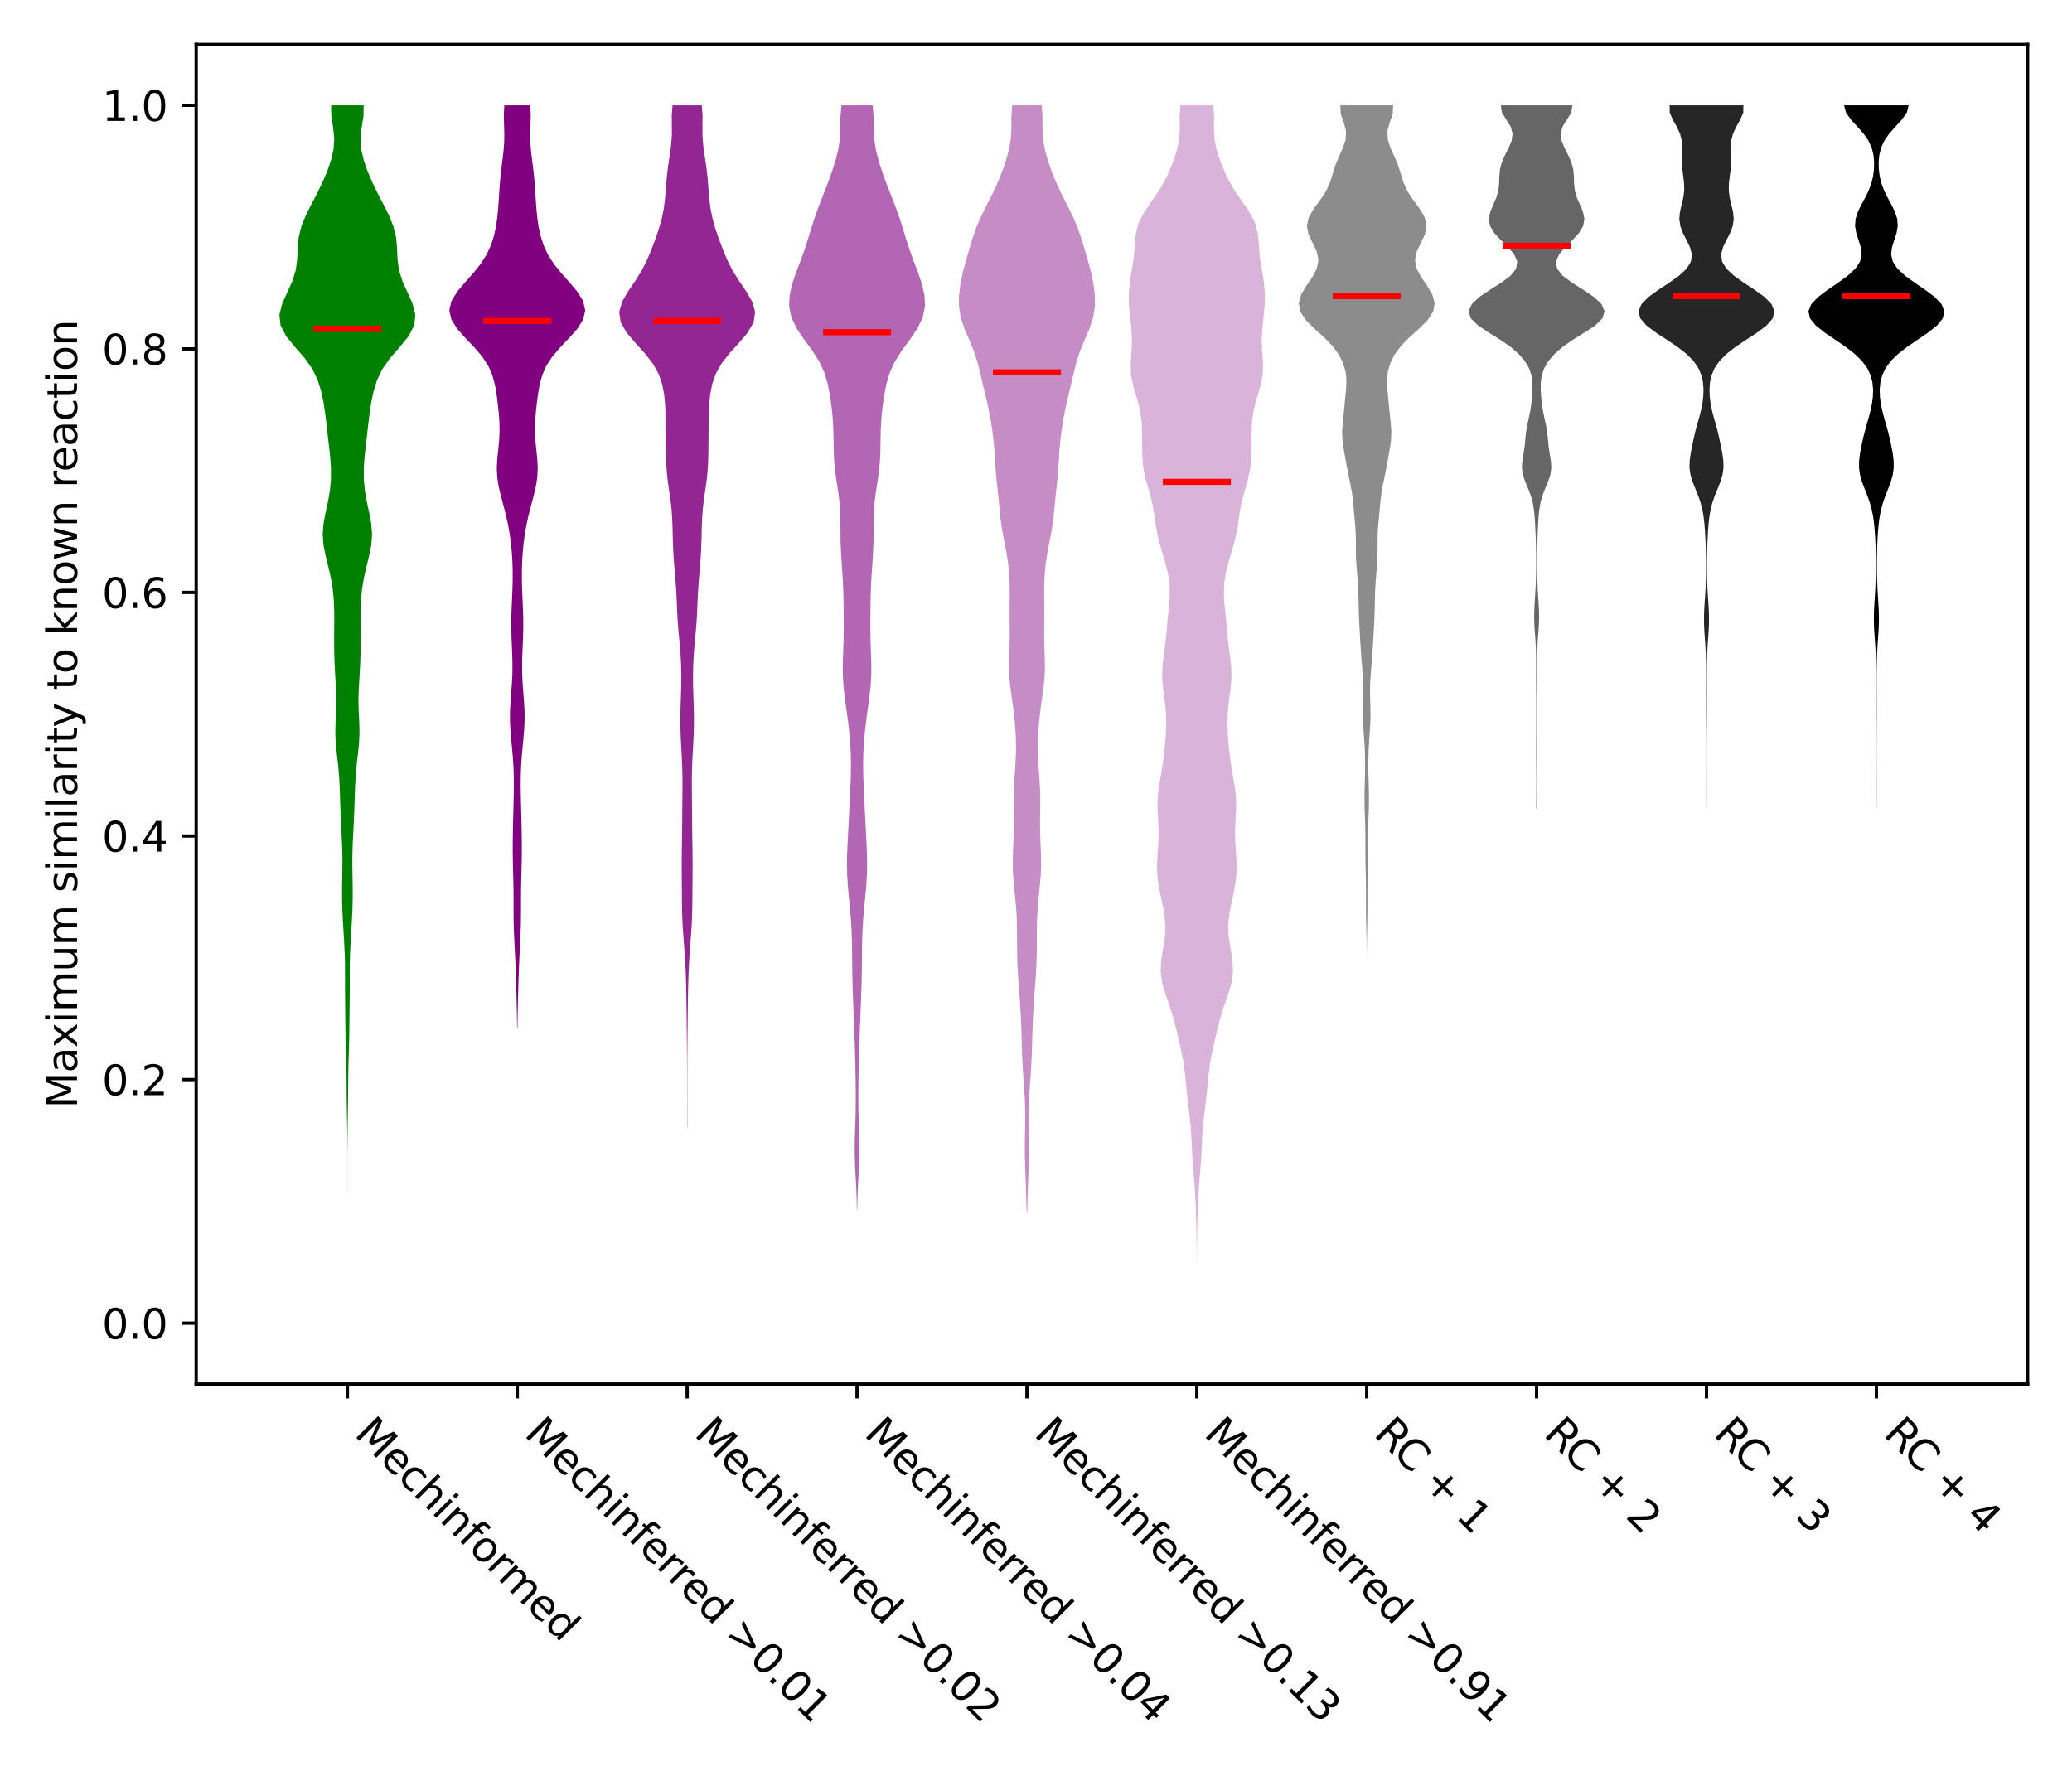 <?xml version="1.0" encoding="utf-8" standalone="no"?>
<!DOCTYPE svg PUBLIC "-//W3C//DTD SVG 1.1//EN"
  "http://www.w3.org/Graphics/SVG/1.1/DTD/svg11.dtd">
<svg xmlns:xlink="http://www.w3.org/1999/xlink" width="504pt" height="432pt" viewBox="0 0 504 432" xmlns="http://www.w3.org/2000/svg" version="1.1">
 <defs>
  <style type="text/css">*{stroke-linejoin: round; stroke-linecap: butt}</style>
 </defs>
 <g id="figure_1">
  <g id="patch_1">
   <path d="M 0 432 
L 504 432 
L 504 0 
L 0 0 
z
" style="fill: #ffffff"/>
  </g>
  <g id="axes_1">
   <g id="patch_2">
    <path d="M 47.72 336.687 
L 493.2 336.687 
L 493.2 10.8 
L 47.72 10.8 
z
" style="fill: #ffffff"/>
   </g>
   <g id="FillBetweenPolyCollection_1">
    <path d="M 84.508 290.514 
L 84.49 290.514 
L 84.489 287.839 
L 84.49 285.163 
L 84.491 282.487 
L 84.487 279.811 
L 84.474 277.135 
L 84.445 274.46 
L 84.402 271.784 
L 84.356 269.108 
L 84.323 266.432 
L 84.304 263.757 
L 84.279 261.081 
L 84.224 258.405 
L 84.143 255.729 
L 84.068 253.054 
L 84.021 250.378 
L 83.994 247.702 
L 83.966 245.026 
L 83.937 242.35 
L 83.925 239.675 
L 83.927 236.999 
L 83.909 234.323 
L 83.834 231.647 
L 83.702 228.972 
L 83.54 226.296 
L 83.383 223.62 
L 83.263 220.944 
L 83.201 218.269 
L 83.206 215.593 
L 83.255 212.917 
L 83.294 210.241 
L 83.274 207.565 
L 83.183 204.89 
L 83.051 202.214 
L 82.918 199.538 
L 82.81 196.862 
L 82.722 194.187 
L 82.629 191.511 
L 82.485 188.835 
L 82.25 186.159 
L 81.94 183.484 
L 81.664 180.808 
L 81.55 178.132 
L 81.623 175.456 
L 81.761 172.78 
L 81.812 170.105 
L 81.724 167.429 
L 81.559 164.753 
L 81.409 162.077 
L 81.315 159.402 
L 81.276 156.726 
L 81.281 154.05 
L 81.307 151.374 
L 81.304 148.698 
L 81.201 146.023 
L 80.94 143.347 
L 80.502 140.671 
L 79.902 137.995 
L 79.233 135.32 
L 78.691 132.644 
L 78.492 129.968 
L 78.706 127.292 
L 79.213 124.617 
L 79.794 121.941 
L 80.259 119.265 
L 80.501 116.589 
L 80.508 113.913 
L 80.325 111.238 
L 80.032 108.562 
L 79.716 105.886 
L 79.418 103.21 
L 79.1 100.535 
L 78.69 97.859 
L 78.124 95.183 
L 77.301 92.507 
L 76.029 89.832 
L 74.148 87.156 
L 71.819 84.48 
L 69.619 81.804 
L 68.228 79.128 
L 67.969 76.453 
L 68.673 73.777 
L 69.882 71.101 
L 71.095 68.425 
L 71.937 65.75 
L 72.303 63.074 
L 72.414 60.398 
L 72.655 57.722 
L 73.306 55.047 
L 74.391 52.371 
L 75.738 49.695 
L 77.137 47.019 
L 78.442 44.343 
L 79.583 41.668 
L 80.515 38.992 
L 81.137 36.316 
L 81.306 33.64 
L 81.02 30.965 
L 80.594 28.289 
L 80.532 25.613 
L 88.466 25.613 
L 88.466 25.613 
L 88.404 28.289 
L 87.978 30.965 
L 87.692 33.64 
L 87.861 36.316 
L 88.483 38.992 
L 89.415 41.668 
L 90.556 44.343 
L 91.861 47.019 
L 93.26 49.695 
L 94.607 52.371 
L 95.691 55.047 
L 96.343 57.722 
L 96.584 60.398 
L 96.695 63.074 
L 97.061 65.75 
L 97.903 68.425 
L 99.116 71.101 
L 100.325 73.777 
L 101.029 76.453 
L 100.77 79.128 
L 99.379 81.804 
L 97.179 84.48 
L 94.85 87.156 
L 92.969 89.832 
L 91.697 92.507 
L 90.874 95.183 
L 90.308 97.859 
L 89.898 100.535 
L 89.58 103.21 
L 89.282 105.886 
L 88.966 108.562 
L 88.673 111.238 
L 88.49 113.913 
L 88.497 116.589 
L 88.739 119.265 
L 89.204 121.941 
L 89.785 124.617 
L 90.292 127.292 
L 90.506 129.968 
L 90.306 132.644 
L 89.764 135.32 
L 89.095 137.995 
L 88.496 140.671 
L 88.058 143.347 
L 87.797 146.023 
L 87.694 148.698 
L 87.691 151.374 
L 87.717 154.05 
L 87.722 156.726 
L 87.683 159.402 
L 87.589 162.077 
L 87.439 164.753 
L 87.274 167.429 
L 87.186 170.105 
L 87.237 172.78 
L 87.375 175.456 
L 87.447 178.132 
L 87.334 180.808 
L 87.058 183.484 
L 86.748 186.159 
L 86.513 188.835 
L 86.369 191.511 
L 86.276 194.187 
L 86.188 196.862 
L 86.08 199.538 
L 85.947 202.214 
L 85.815 204.89 
L 85.724 207.565 
L 85.703 210.241 
L 85.743 212.917 
L 85.792 215.593 
L 85.797 218.269 
L 85.735 220.944 
L 85.614 223.62 
L 85.458 226.296 
L 85.296 228.972 
L 85.164 231.647 
L 85.089 234.323 
L 85.071 236.999 
L 85.073 239.675 
L 85.061 242.35 
L 85.032 245.026 
L 85.004 247.702 
L 84.977 250.378 
L 84.93 253.054 
L 84.855 255.729 
L 84.774 258.405 
L 84.719 261.081 
L 84.694 263.757 
L 84.675 266.432 
L 84.642 269.108 
L 84.596 271.784 
L 84.553 274.46 
L 84.524 277.135 
L 84.511 279.811 
L 84.507 282.487 
L 84.508 285.163 
L 84.508 287.839 
L 84.508 290.514 
z
" clip-path="url(#p34b2cf4f62)" style="fill: #008000"/>
   </g>
   <g id="FillBetweenPolyCollection_2">
    <path d="M 125.869 250.02 
L 125.778 250.02 
L 125.748 247.753 
L 125.707 245.487 
L 125.655 243.22 
L 125.595 240.953 
L 125.529 238.686 
L 125.454 236.42 
L 125.366 234.153 
L 125.26 231.886 
L 125.144 229.619 
L 125.036 227.353 
L 124.959 225.086 
L 124.923 222.819 
L 124.918 220.553 
L 124.918 218.286 
L 124.898 216.019 
L 124.851 213.752 
L 124.791 211.486 
L 124.74 209.219 
L 124.716 206.952 
L 124.724 204.685 
L 124.755 202.419 
L 124.801 200.152 
L 124.855 197.885 
L 124.912 195.618 
L 124.963 193.352 
L 124.99 191.085 
L 124.974 188.818 
L 124.898 186.551 
L 124.754 184.285 
L 124.556 182.018 
L 124.336 179.751 
L 124.147 177.484 
L 124.044 175.218 
L 124.059 172.951 
L 124.181 170.684 
L 124.359 168.418 
L 124.527 166.151 
L 124.632 163.884 
L 124.652 161.617 
L 124.598 159.351 
L 124.505 157.084 
L 124.413 154.817 
L 124.361 152.55 
L 124.372 150.284 
L 124.443 148.017 
L 124.546 145.75 
L 124.643 143.483 
L 124.703 141.217 
L 124.705 138.95 
L 124.641 136.683 
L 124.504 134.416 
L 124.286 132.15 
L 123.98 129.883 
L 123.578 127.616 
L 123.077 125.35 
L 122.496 123.083 
L 121.887 120.816 
L 121.342 118.549 
L 120.971 116.283 
L 120.845 114.016 
L 120.949 111.749 
L 121.183 109.482 
L 121.41 107.216 
L 121.523 104.949 
L 121.483 102.682 
L 121.315 100.415 
L 121.072 98.149 
L 120.78 95.882 
L 120.393 93.615 
L 119.79 91.348 
L 118.812 89.082 
L 117.346 86.815 
L 115.421 84.548 
L 113.255 82.281 
L 111.235 80.015 
L 109.802 77.748 
L 109.294 75.481 
L 109.817 73.215 
L 111.212 70.948 
L 113.122 68.681 
L 115.141 66.414 
L 116.951 64.148 
L 118.389 61.881 
L 119.437 59.614 
L 120.162 57.347 
L 120.649 55.081 
L 120.974 52.814 
L 121.19 50.547 
L 121.345 48.28 
L 121.486 46.014 
L 121.661 43.747 
L 121.899 41.48 
L 122.187 39.213 
L 122.462 36.947 
L 122.64 34.68 
L 122.673 32.413 
L 122.6 30.147 
L 122.55 27.88 
L 122.672 25.613 
L 128.975 25.613 
L 128.975 25.613 
L 129.098 27.88 
L 129.047 30.147 
L 128.975 32.413 
L 129.007 34.68 
L 129.185 36.947 
L 129.461 39.213 
L 129.749 41.48 
L 129.986 43.747 
L 130.161 46.014 
L 130.303 48.28 
L 130.458 50.547 
L 130.674 52.814 
L 130.998 55.081 
L 131.486 57.347 
L 132.21 59.614 
L 133.258 61.881 
L 134.696 64.148 
L 136.506 66.414 
L 138.526 68.681 
L 140.436 70.948 
L 141.83 73.215 
L 142.354 75.481 
L 141.845 77.748 
L 140.412 80.015 
L 138.392 82.281 
L 136.226 84.548 
L 134.301 86.815 
L 132.836 89.082 
L 131.857 91.348 
L 131.254 93.615 
L 130.867 95.882 
L 130.575 98.149 
L 130.332 100.415 
L 130.164 102.682 
L 130.124 104.949 
L 130.237 107.216 
L 130.464 109.482 
L 130.698 111.749 
L 130.802 114.016 
L 130.676 116.283 
L 130.305 118.549 
L 129.76 120.816 
L 129.151 123.083 
L 128.57 125.35 
L 128.07 127.616 
L 127.667 129.883 
L 127.361 132.15 
L 127.143 134.416 
L 127.006 136.683 
L 126.942 138.95 
L 126.944 141.217 
L 127.004 143.483 
L 127.101 145.75 
L 127.204 148.017 
L 127.275 150.284 
L 127.286 152.55 
L 127.234 154.817 
L 127.143 157.084 
L 127.049 159.351 
L 126.996 161.617 
L 127.016 163.884 
L 127.12 166.151 
L 127.288 168.418 
L 127.466 170.684 
L 127.588 172.951 
L 127.603 175.218 
L 127.5 177.484 
L 127.311 179.751 
L 127.091 182.018 
L 126.893 184.285 
L 126.75 186.551 
L 126.673 188.818 
L 126.657 191.085 
L 126.684 193.352 
L 126.735 195.618 
L 126.792 197.885 
L 126.847 200.152 
L 126.892 202.419 
L 126.924 204.685 
L 126.931 206.952 
L 126.907 209.219 
L 126.857 211.486 
L 126.796 213.752 
L 126.749 216.019 
L 126.729 218.286 
L 126.729 220.553 
L 126.724 222.819 
L 126.688 225.086 
L 126.611 227.353 
L 126.503 229.619 
L 126.387 231.886 
L 126.281 234.153 
L 126.193 236.42 
L 126.119 238.686 
L 126.053 240.953 
L 125.993 243.22 
L 125.941 245.487 
L 125.899 247.753 
L 125.869 250.02 
z
" clip-path="url(#p34b2cf4f62)" style="fill: #800080"/>
   </g>
   <g id="FillBetweenPolyCollection_3">
    <path d="M 167.171 274.434 
L 167.126 274.434 
L 167.125 271.921 
L 167.126 269.408 
L 167.126 266.894 
L 167.125 264.381 
L 167.122 261.867 
L 167.116 259.354 
L 167.106 256.841 
L 167.089 254.327 
L 167.066 251.814 
L 167.04 249.301 
L 167.012 246.787 
L 166.98 244.274 
L 166.941 241.761 
L 166.887 239.247 
L 166.808 236.734 
L 166.691 234.221 
L 166.531 231.707 
L 166.34 229.194 
L 166.15 226.681 
L 166.002 224.167 
L 165.915 221.654 
L 165.879 219.141 
L 165.862 216.627 
L 165.844 214.114 
L 165.826 211.601 
L 165.827 209.087 
L 165.853 206.574 
L 165.892 204.061 
L 165.926 201.547 
L 165.947 199.034 
L 165.964 196.521 
L 165.986 194.007 
L 166.008 191.494 
L 166.004 188.98 
L 165.948 186.467 
L 165.835 183.954 
L 165.692 181.44 
L 165.566 178.927 
L 165.497 176.414 
L 165.501 173.9 
L 165.563 171.387 
L 165.645 168.874 
L 165.707 166.36 
L 165.717 163.847 
L 165.656 161.334 
L 165.514 158.82 
L 165.301 156.307 
L 165.062 153.794 
L 164.856 151.28 
L 164.716 148.767 
L 164.616 146.254 
L 164.493 143.74 
L 164.314 141.227 
L 164.097 138.714 
L 163.894 136.2 
L 163.746 133.687 
L 163.659 131.174 
L 163.6 128.66 
L 163.51 126.147 
L 163.326 123.634 
L 163.024 121.12 
L 162.652 118.607 
L 162.314 116.093 
L 162.098 113.58 
L 162.005 111.067 
L 161.973 108.553 
L 161.951 106.04 
L 161.928 103.527 
L 161.891 101.013 
L 161.791 98.5 
L 161.554 95.987 
L 161.074 93.473 
L 160.207 90.96 
L 158.804 88.447 
L 156.843 85.933 
L 154.554 83.42 
L 152.417 80.907 
L 150.983 78.393 
L 150.618 75.88 
L 151.334 73.367 
L 152.796 70.853 
L 154.511 68.34 
L 156.079 65.827 
L 157.356 63.313 
L 158.414 60.8 
L 159.369 58.287 
L 160.238 55.773 
L 160.955 53.26 
L 161.464 50.746 
L 161.779 48.233 
L 161.981 45.72 
L 162.182 43.206 
L 162.468 40.693 
L 162.844 38.18 
L 163.207 35.666 
L 163.415 33.153 
L 163.43 30.64 
L 163.403 28.126 
L 163.586 25.613 
L 170.71 25.613 
L 170.71 25.613 
L 170.893 28.126 
L 170.866 30.64 
L 170.882 33.153 
L 171.09 35.666 
L 171.453 38.18 
L 171.828 40.693 
L 172.114 43.206 
L 172.315 45.72 
L 172.518 48.233 
L 172.833 50.746 
L 173.342 53.26 
L 174.059 55.773 
L 174.928 58.287 
L 175.882 60.8 
L 176.94 63.313 
L 178.217 65.827 
L 179.786 68.34 
L 181.501 70.853 
L 182.963 73.367 
L 183.678 75.88 
L 183.314 78.393 
L 181.88 80.907 
L 179.743 83.42 
L 177.454 85.933 
L 175.493 88.447 
L 174.09 90.96 
L 173.223 93.473 
L 172.743 95.987 
L 172.505 98.5 
L 172.406 101.013 
L 172.369 103.527 
L 172.346 106.04 
L 172.323 108.553 
L 172.291 111.067 
L 172.199 113.58 
L 171.982 116.093 
L 171.644 118.607 
L 171.272 121.12 
L 170.971 123.634 
L 170.787 126.147 
L 170.697 128.66 
L 170.638 131.174 
L 170.551 133.687 
L 170.403 136.2 
L 170.2 138.714 
L 169.983 141.227 
L 169.803 143.74 
L 169.681 146.254 
L 169.58 148.767 
L 169.441 151.28 
L 169.235 153.794 
L 168.995 156.307 
L 168.783 158.82 
L 168.641 161.334 
L 168.58 163.847 
L 168.59 166.36 
L 168.652 168.874 
L 168.734 171.387 
L 168.796 173.9 
L 168.8 176.414 
L 168.731 178.927 
L 168.604 181.44 
L 168.461 183.954 
L 168.348 186.467 
L 168.292 188.98 
L 168.289 191.494 
L 168.311 194.007 
L 168.333 196.521 
L 168.35 199.034 
L 168.371 201.547 
L 168.405 204.061 
L 168.444 206.574 
L 168.47 209.087 
L 168.47 211.601 
L 168.453 214.114 
L 168.434 216.627 
L 168.418 219.141 
L 168.381 221.654 
L 168.295 224.167 
L 168.147 226.681 
L 167.957 229.194 
L 167.765 231.707 
L 167.605 234.221 
L 167.489 236.734 
L 167.41 239.247 
L 167.356 241.761 
L 167.317 244.274 
L 167.285 246.787 
L 167.256 249.301 
L 167.23 251.814 
L 167.208 254.327 
L 167.191 256.841 
L 167.18 259.354 
L 167.174 261.867 
L 167.171 264.381 
L 167.17 266.894 
L 167.171 269.408 
L 167.172 271.921 
L 167.171 274.434 
z
" clip-path="url(#p34b2cf4f62)" style="fill: #800080; fill-opacity: 0.85"/>
   </g>
   <g id="FillBetweenPolyCollection_4">
    <path d="M 208.514 294.307 
L 208.432 294.307 
L 208.374 291.593 
L 208.269 288.879 
L 208.127 286.165 
L 207.987 283.451 
L 207.902 280.737 
L 207.907 278.023 
L 207.983 275.309 
L 208.077 272.595 
L 208.141 269.881 
L 208.161 267.166 
L 208.145 264.452 
L 208.108 261.738 
L 208.057 259.024 
L 207.988 256.31 
L 207.903 253.596 
L 207.803 250.882 
L 207.697 248.168 
L 207.59 245.454 
L 207.485 242.74 
L 207.392 240.026 
L 207.328 237.312 
L 207.295 234.597 
L 207.277 231.883 
L 207.238 229.169 
L 207.148 226.455 
L 206.988 223.741 
L 206.761 221.027 
L 206.493 218.313 
L 206.242 215.599 
L 206.072 212.885 
L 206.019 210.171 
L 206.073 207.457 
L 206.191 204.743 
L 206.333 202.028 
L 206.475 199.314 
L 206.611 196.6 
L 206.743 193.886 
L 206.868 191.172 
L 206.964 188.458 
L 206.996 185.744 
L 206.939 183.03 
L 206.781 180.316 
L 206.53 177.602 
L 206.204 174.888 
L 205.829 172.174 
L 205.457 169.459 
L 205.159 166.745 
L 205.006 164.031 
L 205.009 161.317 
L 205.103 158.603 
L 205.193 155.889 
L 205.229 153.175 
L 205.226 150.461 
L 205.207 147.747 
L 205.165 145.033 
L 205.071 142.319 
L 204.917 139.605 
L 204.73 136.89 
L 204.562 134.176 
L 204.462 131.462 
L 204.435 128.748 
L 204.421 126.034 
L 204.311 123.32 
L 204.033 120.606 
L 203.619 117.892 
L 203.206 115.178 
L 202.926 112.464 
L 202.805 109.75 
L 202.765 107.036 
L 202.701 104.321 
L 202.542 101.607 
L 202.265 98.893 
L 201.876 96.179 
L 201.352 93.465 
L 200.564 90.751 
L 199.336 88.037 
L 197.616 85.323 
L 195.622 82.609 
L 193.779 79.895 
L 192.491 77.181 
L 191.943 74.467 
L 192.075 71.752 
L 192.702 69.038 
L 193.626 66.324 
L 194.661 63.61 
L 195.653 60.896 
L 196.536 58.182 
L 197.359 55.468 
L 198.231 52.754 
L 199.214 50.04 
L 200.274 47.326 
L 201.329 44.612 
L 202.317 41.898 
L 203.196 39.183 
L 203.89 36.469 
L 204.3 33.755 
L 204.417 31.041 
L 204.44 28.327 
L 204.686 25.613 
L 212.26 25.613 
L 212.26 25.613 
L 212.506 28.327 
L 212.529 31.041 
L 212.646 33.755 
L 213.056 36.469 
L 213.75 39.183 
L 214.629 41.898 
L 215.617 44.612 
L 216.672 47.326 
L 217.732 50.04 
L 218.715 52.754 
L 219.587 55.468 
L 220.41 58.182 
L 221.293 60.896 
L 222.285 63.61 
L 223.32 66.324 
L 224.244 69.038 
L 224.871 71.752 
L 225.003 74.467 
L 224.455 77.181 
L 223.167 79.895 
L 221.324 82.609 
L 219.33 85.323 
L 217.61 88.037 
L 216.381 90.751 
L 215.594 93.465 
L 215.07 96.179 
L 214.681 98.893 
L 214.404 101.607 
L 214.245 104.321 
L 214.181 107.036 
L 214.141 109.75 
L 214.02 112.464 
L 213.74 115.178 
L 213.327 117.892 
L 212.913 120.606 
L 212.635 123.32 
L 212.525 126.034 
L 212.511 128.748 
L 212.484 131.462 
L 212.384 134.176 
L 212.216 136.89 
L 212.029 139.605 
L 211.875 142.319 
L 211.781 145.033 
L 211.739 147.747 
L 211.72 150.461 
L 211.717 153.175 
L 211.753 155.889 
L 211.843 158.603 
L 211.937 161.317 
L 211.94 164.031 
L 211.787 166.745 
L 211.489 169.459 
L 211.117 172.174 
L 210.742 174.888 
L 210.416 177.602 
L 210.165 180.316 
L 210.007 183.03 
L 209.95 185.744 
L 209.982 188.458 
L 210.078 191.172 
L 210.203 193.886 
L 210.335 196.6 
L 210.471 199.314 
L 210.613 202.028 
L 210.755 204.743 
L 210.873 207.457 
L 210.927 210.171 
L 210.874 212.885 
L 210.704 215.599 
L 210.453 218.313 
L 210.185 221.027 
L 209.958 223.741 
L 209.798 226.455 
L 209.708 229.169 
L 209.669 231.883 
L 209.651 234.597 
L 209.618 237.312 
L 209.553 240.026 
L 209.461 242.74 
L 209.356 245.454 
L 209.249 248.168 
L 209.143 250.882 
L 209.043 253.596 
L 208.958 256.31 
L 208.889 259.024 
L 208.838 261.738 
L 208.801 264.452 
L 208.785 267.166 
L 208.805 269.881 
L 208.869 272.595 
L 208.963 275.309 
L 209.039 278.023 
L 209.044 280.737 
L 208.959 283.451 
L 208.819 286.165 
L 208.676 288.879 
L 208.572 291.593 
L 208.514 294.307 
z
" clip-path="url(#p34b2cf4f62)" style="fill: #800080; fill-opacity: 0.6"/>
   </g>
   <g id="FillBetweenPolyCollection_5">
    <path d="M 249.88 294.687 
L 249.715 294.687 
L 249.66 291.969 
L 249.582 289.251 
L 249.478 286.533 
L 249.367 283.815 
L 249.289 281.098 
L 249.278 278.38 
L 249.324 275.662 
L 249.375 272.944 
L 249.37 270.226 
L 249.28 267.508 
L 249.117 264.79 
L 248.925 262.072 
L 248.752 259.354 
L 248.627 256.636 
L 248.543 253.918 
L 248.469 251.2 
L 248.371 248.483 
L 248.234 245.765 
L 248.057 243.047 
L 247.853 240.329 
L 247.655 237.611 
L 247.503 234.893 
L 247.42 232.175 
L 247.395 229.457 
L 247.387 226.739 
L 247.343 224.021 
L 247.211 221.303 
L 246.976 218.585 
L 246.691 215.867 
L 246.455 213.15 
L 246.351 210.432 
L 246.387 207.714 
L 246.501 204.996 
L 246.598 202.278 
L 246.615 199.56 
L 246.572 196.842 
L 246.554 194.124 
L 246.637 191.406 
L 246.813 188.688 
L 247.003 185.97 
L 247.123 183.252 
L 247.128 180.534 
L 247.014 177.817 
L 246.791 175.099 
L 246.478 172.381 
L 246.103 169.663 
L 245.735 166.945 
L 245.483 164.227 
L 245.421 161.509 
L 245.505 158.791 
L 245.599 156.073 
L 245.613 153.355 
L 245.58 150.637 
L 245.578 147.919 
L 245.609 145.202 
L 245.602 142.484 
L 245.489 139.766 
L 245.228 137.048 
L 244.806 134.33 
L 244.274 131.612 
L 243.757 128.894 
L 243.367 126.176 
L 243.097 123.458 
L 242.841 120.74 
L 242.543 118.022 
L 242.266 115.304 
L 242.074 112.586 
L 241.915 109.869 
L 241.684 107.151 
L 241.34 104.433 
L 240.9 101.715 
L 240.363 98.997 
L 239.736 96.279 
L 239.081 93.561 
L 238.449 90.843 
L 237.769 88.125 
L 236.891 85.407 
L 235.77 82.689 
L 234.6 79.971 
L 233.7 77.254 
L 233.268 74.536 
L 233.278 71.818 
L 233.612 69.1 
L 234.179 66.382 
L 234.9 63.664 
L 235.679 60.946 
L 236.487 58.228 
L 237.414 55.51 
L 238.564 52.792 
L 239.911 50.074 
L 241.301 47.356 
L 242.577 44.638 
L 243.688 41.921 
L 244.648 39.203 
L 245.421 36.485 
L 245.896 33.767 
L 246.026 31.049 
L 246.008 28.331 
L 246.215 25.613 
L 253.38 25.613 
L 253.38 25.613 
L 253.587 28.331 
L 253.569 31.049 
L 253.7 33.767 
L 254.174 36.485 
L 254.948 39.203 
L 255.908 41.921 
L 257.019 44.638 
L 258.295 47.356 
L 259.684 50.074 
L 261.031 52.792 
L 262.181 55.51 
L 263.108 58.228 
L 263.917 60.946 
L 264.695 63.664 
L 265.416 66.382 
L 265.983 69.1 
L 266.317 71.818 
L 266.328 74.536 
L 265.895 77.254 
L 264.996 79.971 
L 263.826 82.689 
L 262.705 85.407 
L 261.826 88.125 
L 261.147 90.843 
L 260.514 93.561 
L 259.859 96.279 
L 259.232 98.997 
L 258.696 101.715 
L 258.255 104.433 
L 257.912 107.151 
L 257.68 109.869 
L 257.522 112.586 
L 257.329 115.304 
L 257.052 118.022 
L 256.755 120.74 
L 256.498 123.458 
L 256.228 126.176 
L 255.838 128.894 
L 255.321 131.612 
L 254.789 134.33 
L 254.367 137.048 
L 254.107 139.766 
L 253.993 142.484 
L 253.986 145.202 
L 254.017 147.919 
L 254.015 150.637 
L 253.983 153.355 
L 253.996 156.073 
L 254.09 158.791 
L 254.175 161.509 
L 254.113 164.227 
L 253.86 166.945 
L 253.492 169.663 
L 253.117 172.381 
L 252.804 175.099 
L 252.582 177.817 
L 252.467 180.534 
L 252.472 183.252 
L 252.592 185.97 
L 252.782 188.688 
L 252.958 191.406 
L 253.041 194.124 
L 253.024 196.842 
L 252.98 199.56 
L 252.997 202.278 
L 253.094 204.996 
L 253.208 207.714 
L 253.245 210.432 
L 253.141 213.15 
L 252.905 215.867 
L 252.619 218.585 
L 252.385 221.303 
L 252.252 224.021 
L 252.208 226.739 
L 252.201 229.457 
L 252.175 232.175 
L 252.092 234.893 
L 251.94 237.611 
L 251.742 240.329 
L 251.538 243.047 
L 251.362 245.765 
L 251.224 248.483 
L 251.126 251.2 
L 251.052 253.918 
L 250.969 256.636 
L 250.843 259.354 
L 250.67 262.072 
L 250.478 264.79 
L 250.315 267.508 
L 250.225 270.226 
L 250.22 272.944 
L 250.271 275.662 
L 250.318 278.38 
L 250.306 281.098 
L 250.228 283.815 
L 250.117 286.533 
L 250.014 289.251 
L 249.936 291.969 
L 249.88 294.687 
z
" clip-path="url(#p34b2cf4f62)" style="fill: #800080; fill-opacity: 0.45"/>
   </g>
   <g id="FillBetweenPolyCollection_6">
    <path d="M 291.133 307.418 
L 291.111 307.418 
L 291.096 304.571 
L 291.067 301.725 
L 291.021 298.878 
L 290.952 296.032 
L 290.854 293.185 
L 290.711 290.339 
L 290.515 287.492 
L 290.282 284.646 
L 290.068 281.799 
L 289.913 278.953 
L 289.777 276.106 
L 289.561 273.26 
L 289.233 270.413 
L 288.877 267.567 
L 288.585 264.72 
L 288.326 261.874 
L 287.974 259.027 
L 287.455 256.181 
L 286.824 253.334 
L 286.155 250.488 
L 285.418 247.641 
L 284.523 244.795 
L 283.523 241.948 
L 282.684 239.102 
L 282.311 236.255 
L 282.482 233.409 
L 282.966 230.562 
L 283.389 227.715 
L 283.478 224.869 
L 283.176 222.022 
L 282.608 219.176 
L 281.994 216.329 
L 281.559 213.483 
L 281.43 210.636 
L 281.565 207.79 
L 281.77 204.943 
L 281.834 202.097 
L 281.701 199.25 
L 281.547 196.404 
L 281.623 193.557 
L 281.999 190.711 
L 282.509 187.864 
L 282.956 185.018 
L 283.291 182.171 
L 283.541 179.325 
L 283.682 176.478 
L 283.631 173.632 
L 283.354 170.785 
L 282.963 167.939 
L 282.699 165.092 
L 282.757 162.246 
L 283.086 159.399 
L 283.463 156.553 
L 283.751 153.706 
L 284.004 150.86 
L 284.294 148.013 
L 284.525 145.167 
L 284.5 142.32 
L 284.107 139.474 
L 283.392 136.627 
L 282.529 133.781 
L 281.746 130.934 
L 281.19 128.088 
L 280.788 125.241 
L 280.287 122.394 
L 279.538 119.548 
L 278.709 116.701 
L 278.113 113.855 
L 277.864 111.008 
L 277.826 108.162 
L 277.819 105.315 
L 277.689 102.469 
L 277.27 99.622 
L 276.514 96.776 
L 275.654 93.929 
L 275.094 91.083 
L 275.03 88.236 
L 275.243 85.39 
L 275.346 82.543 
L 275.171 79.697 
L 274.853 76.85 
L 274.612 74.004 
L 274.592 71.157 
L 274.857 68.311 
L 275.338 65.464 
L 275.788 62.618 
L 276.02 59.771 
L 276.259 56.925 
L 277.021 54.078 
L 278.554 51.232 
L 280.54 48.385 
L 282.436 45.539 
L 283.958 42.692 
L 285.167 39.846 
L 286.154 36.999 
L 286.805 34.153 
L 286.991 31.306 
L 286.918 28.46 
L 287.111 25.613 
L 295.134 25.613 
L 295.134 25.613 
L 295.327 28.46 
L 295.254 31.306 
L 295.44 34.153 
L 296.091 36.999 
L 297.077 39.846 
L 298.287 42.692 
L 299.808 45.539 
L 301.704 48.385 
L 303.691 51.232 
L 305.223 54.078 
L 305.986 56.925 
L 306.224 59.771 
L 306.457 62.618 
L 306.907 65.464 
L 307.388 68.311 
L 307.652 71.157 
L 307.632 74.004 
L 307.392 76.85 
L 307.074 79.697 
L 306.899 82.543 
L 307.002 85.39 
L 307.215 88.236 
L 307.15 91.083 
L 306.59 93.929 
L 305.731 96.776 
L 304.974 99.622 
L 304.556 102.469 
L 304.425 105.315 
L 304.418 108.162 
L 304.38 111.008 
L 304.131 113.855 
L 303.536 116.701 
L 302.707 119.548 
L 301.958 122.394 
L 301.457 125.241 
L 301.054 128.088 
L 300.499 130.934 
L 299.716 133.781 
L 298.853 136.627 
L 298.138 139.474 
L 297.744 142.32 
L 297.719 145.167 
L 297.951 148.013 
L 298.24 150.86 
L 298.494 153.706 
L 298.782 156.553 
L 299.159 159.399 
L 299.488 162.246 
L 299.546 165.092 
L 299.282 167.939 
L 298.89 170.785 
L 298.614 173.632 
L 298.563 176.478 
L 298.703 179.325 
L 298.954 182.171 
L 299.288 185.018 
L 299.736 187.864 
L 300.245 190.711 
L 300.622 193.557 
L 300.697 196.404 
L 300.543 199.25 
L 300.411 202.097 
L 300.474 204.943 
L 300.68 207.79 
L 300.815 210.636 
L 300.686 213.483 
L 300.251 216.329 
L 299.637 219.176 
L 299.069 222.022 
L 298.766 224.869 
L 298.855 227.715 
L 299.279 230.562 
L 299.763 233.409 
L 299.934 236.255 
L 299.561 239.102 
L 298.722 241.948 
L 297.722 244.795 
L 296.827 247.641 
L 296.089 250.488 
L 295.421 253.334 
L 294.789 256.181 
L 294.271 259.027 
L 293.919 261.874 
L 293.66 264.72 
L 293.368 267.567 
L 293.012 270.413 
L 292.684 273.26 
L 292.468 276.106 
L 292.332 278.953 
L 292.177 281.799 
L 291.962 284.646 
L 291.729 287.492 
L 291.533 290.339 
L 291.391 293.185 
L 291.293 296.032 
L 291.224 298.878 
L 291.178 301.725 
L 291.149 304.571 
L 291.133 307.418 
z
" clip-path="url(#p34b2cf4f62)" style="fill: #800080; fill-opacity: 0.3"/>
   </g>
   <g id="FillBetweenPolyCollection_7">
    <path d="M 332.455 232.631 
L 332.439 232.631 
L 332.426 230.54 
L 332.401 228.448 
L 332.36 226.357 
L 332.314 224.266 
L 332.28 222.175 
L 332.268 220.084 
L 332.27 217.993 
L 332.264 215.902 
L 332.238 213.811 
L 332.194 211.72 
L 332.149 209.629 
L 332.123 207.538 
L 332.118 205.447 
L 332.117 203.355 
L 332.092 201.264 
L 332.03 199.173 
L 331.952 197.082 
L 331.903 194.991 
L 331.913 192.9 
L 331.967 190.809 
L 332.026 188.718 
L 332.059 186.627 
L 332.048 184.536 
L 331.986 182.445 
L 331.869 180.353 
L 331.719 178.262 
L 331.586 176.171 
L 331.527 174.08 
L 331.558 171.989 
L 331.625 169.898 
L 331.648 167.807 
L 331.583 165.716 
L 331.444 163.625 
L 331.273 161.534 
L 331.106 159.443 
L 330.962 157.352 
L 330.836 155.26 
L 330.718 153.169 
L 330.608 151.078 
L 330.527 148.987 
L 330.479 146.896 
L 330.436 144.805 
L 330.353 142.714 
L 330.207 140.623 
L 330.027 138.532 
L 329.878 136.441 
L 329.814 134.35 
L 329.814 132.258 
L 329.791 130.167 
L 329.672 128.076 
L 329.481 125.985 
L 329.289 123.894 
L 329.102 121.803 
L 328.838 119.712 
L 328.451 117.621 
L 328.006 115.53 
L 327.593 113.439 
L 327.216 111.348 
L 326.847 109.257 
L 326.551 107.165 
L 326.46 105.074 
L 326.591 102.983 
L 326.817 100.892 
L 327.029 98.801 
L 327.228 96.71 
L 327.422 94.619 
L 327.508 92.528 
L 327.313 90.437 
L 326.715 88.346 
L 325.667 86.255 
L 324.127 84.163 
L 322.087 82.072 
L 319.759 79.981 
L 317.647 77.89 
L 316.281 75.799 
L 315.917 73.708 
L 316.499 71.617 
L 317.742 69.526 
L 319.186 67.435 
L 320.308 65.344 
L 320.707 63.253 
L 320.272 61.162 
L 319.27 59.07 
L 318.272 56.979 
L 317.876 54.888 
L 318.371 52.797 
L 319.612 50.706 
L 321.16 48.615 
L 322.54 46.524 
L 323.498 44.433 
L 324.143 42.342 
L 324.801 40.251 
L 325.667 38.16 
L 326.622 36.068 
L 327.321 33.977 
L 327.416 31.886 
L 326.859 29.795 
L 326.126 27.704 
L 326.024 25.613 
L 338.87 25.613 
L 338.87 25.613 
L 338.768 27.704 
L 338.035 29.795 
L 337.478 31.886 
L 337.573 33.977 
L 338.272 36.068 
L 339.227 38.16 
L 340.093 40.251 
L 340.751 42.342 
L 341.397 44.433 
L 342.354 46.524 
L 343.734 48.615 
L 345.282 50.706 
L 346.523 52.797 
L 347.018 54.888 
L 346.622 56.979 
L 345.624 59.07 
L 344.622 61.162 
L 344.187 63.253 
L 344.586 65.344 
L 345.708 67.435 
L 347.152 69.526 
L 348.395 71.617 
L 348.977 73.708 
L 348.613 75.799 
L 347.247 77.89 
L 345.135 79.981 
L 342.807 82.072 
L 340.767 84.163 
L 339.227 86.255 
L 338.179 88.346 
L 337.581 90.437 
L 337.386 92.528 
L 337.472 94.619 
L 337.666 96.71 
L 337.865 98.801 
L 338.077 100.892 
L 338.303 102.983 
L 338.434 105.074 
L 338.343 107.165 
L 338.047 109.257 
L 337.678 111.348 
L 337.301 113.439 
L 336.888 115.53 
L 336.443 117.621 
L 336.056 119.712 
L 335.792 121.803 
L 335.605 123.894 
L 335.413 125.985 
L 335.222 128.076 
L 335.103 130.167 
L 335.08 132.258 
L 335.08 134.35 
L 335.016 136.441 
L 334.867 138.532 
L 334.687 140.623 
L 334.541 142.714 
L 334.458 144.805 
L 334.415 146.896 
L 334.367 148.987 
L 334.286 151.078 
L 334.176 153.169 
L 334.058 155.26 
L 333.932 157.352 
L 333.788 159.443 
L 333.621 161.534 
L 333.45 163.625 
L 333.311 165.716 
L 333.246 167.807 
L 333.269 169.898 
L 333.336 171.989 
L 333.367 174.08 
L 333.308 176.171 
L 333.175 178.262 
L 333.025 180.353 
L 332.908 182.445 
L 332.846 184.536 
L 332.835 186.627 
L 332.868 188.718 
L 332.927 190.809 
L 332.981 192.9 
L 332.991 194.991 
L 332.942 197.082 
L 332.864 199.173 
L 332.802 201.264 
L 332.777 203.355 
L 332.776 205.447 
L 332.771 207.538 
L 332.745 209.629 
L 332.7 211.72 
L 332.656 213.811 
L 332.63 215.902 
L 332.624 217.993 
L 332.626 220.084 
L 332.614 222.175 
L 332.58 224.266 
L 332.534 226.357 
L 332.493 228.448 
L 332.468 230.54 
L 332.455 232.631 
z
" clip-path="url(#p34b2cf4f62)" style="fill-opacity: 0.45"/>
   </g>
   <g id="FillBetweenPolyCollection_8">
    <path d="M 373.857 196.681 
L 373.686 196.681 
L 373.688 194.953 
L 373.699 193.225 
L 373.708 191.497 
L 373.71 189.769 
L 373.704 188.041 
L 373.694 186.313 
L 373.685 184.585 
L 373.68 182.857 
L 373.68 181.129 
L 373.684 179.401 
L 373.691 177.673 
L 373.696 175.945 
L 373.699 174.217 
L 373.698 172.489 
L 373.693 170.761 
L 373.682 169.034 
L 373.667 167.306 
L 373.654 165.578 
L 373.648 163.85 
L 373.649 162.122 
L 373.648 160.394 
L 373.625 158.666 
L 373.56 156.938 
L 373.45 155.21 
L 373.317 153.482 
L 373.209 151.754 
L 373.168 150.026 
L 373.208 148.298 
L 373.303 146.57 
L 373.415 144.842 
L 373.516 143.114 
L 373.592 141.386 
L 373.642 139.658 
L 373.667 137.93 
L 373.671 136.202 
L 373.653 134.474 
L 373.615 132.746 
L 373.56 131.018 
L 373.491 129.29 
L 373.41 127.563 
L 373.303 125.835 
L 373.137 124.107 
L 372.854 122.379 
L 372.388 120.651 
L 371.734 118.923 
L 371.002 117.195 
L 370.42 115.467 
L 370.188 113.739 
L 370.315 112.011 
L 370.609 110.283 
L 370.858 108.555 
L 371.019 106.827 
L 371.204 105.099 
L 371.503 103.371 
L 371.881 101.643 
L 372.234 99.915 
L 372.496 98.187 
L 372.67 96.459 
L 372.77 94.731 
L 372.752 93.003 
L 372.511 91.275 
L 371.922 89.547 
L 370.901 87.82 
L 369.41 86.092 
L 367.421 84.364 
L 364.935 82.636 
L 362.142 80.908 
L 359.542 79.18 
L 357.772 77.452 
L 357.242 75.724 
L 357.984 73.996 
L 359.798 72.268 
L 362.343 70.54 
L 365.096 68.812 
L 367.413 67.084 
L 368.793 65.356 
L 369.059 63.628 
L 368.323 61.9 
L 366.87 60.172 
L 365.107 58.444 
L 363.503 56.716 
L 362.455 54.988 
L 362.146 53.26 
L 362.493 51.532 
L 363.22 49.804 
L 363.972 48.076 
L 364.474 46.349 
L 364.661 44.621 
L 364.7 42.893 
L 364.862 41.165 
L 365.329 39.437 
L 366.091 37.709 
L 366.97 35.981 
L 367.69 34.253 
L 367.93 32.525 
L 367.458 30.797 
L 366.382 29.069 
L 365.312 27.341 
L 365.082 25.613 
L 382.462 25.613 
L 382.462 25.613 
L 382.231 27.341 
L 381.161 29.069 
L 380.085 30.797 
L 379.613 32.525 
L 379.854 34.253 
L 380.573 35.981 
L 381.452 37.709 
L 382.214 39.437 
L 382.681 41.165 
L 382.843 42.893 
L 382.883 44.621 
L 383.07 46.349 
L 383.571 48.076 
L 384.323 49.804 
L 385.05 51.532 
L 385.398 53.26 
L 385.088 54.988 
L 384.041 56.716 
L 382.437 58.444 
L 380.673 60.172 
L 379.22 61.9 
L 378.484 63.628 
L 378.751 65.356 
L 380.131 67.084 
L 382.448 68.812 
L 385.2 70.54 
L 387.746 72.268 
L 389.559 73.996 
L 390.302 75.724 
L 389.771 77.452 
L 388.001 79.18 
L 385.401 80.908 
L 382.608 82.636 
L 380.122 84.364 
L 378.134 86.092 
L 376.643 87.82 
L 375.621 89.547 
L 375.032 91.275 
L 374.791 93.003 
L 374.774 94.731 
L 374.873 96.459 
L 375.048 98.187 
L 375.309 99.915 
L 375.662 101.643 
L 376.04 103.371 
L 376.339 105.099 
L 376.524 106.827 
L 376.686 108.555 
L 376.934 110.283 
L 377.228 112.011 
L 377.356 113.739 
L 377.123 115.467 
L 376.541 117.195 
L 375.81 118.923 
L 375.155 120.651 
L 374.69 122.379 
L 374.406 124.107 
L 374.24 125.835 
L 374.133 127.563 
L 374.052 129.29 
L 373.983 131.018 
L 373.928 132.746 
L 373.89 134.474 
L 373.873 136.202 
L 373.876 137.93 
L 373.901 139.658 
L 373.951 141.386 
L 374.028 143.114 
L 374.129 144.842 
L 374.241 146.57 
L 374.336 148.298 
L 374.375 150.026 
L 374.335 151.754 
L 374.226 153.482 
L 374.094 155.21 
L 373.983 156.938 
L 373.919 158.666 
L 373.895 160.394 
L 373.894 162.122 
L 373.896 163.85 
L 373.89 165.578 
L 373.876 167.306 
L 373.862 169.034 
L 373.851 170.761 
L 373.845 172.489 
L 373.844 174.217 
L 373.847 175.945 
L 373.853 177.673 
L 373.859 179.401 
L 373.863 181.129 
L 373.864 182.857 
L 373.859 184.585 
L 373.85 186.313 
L 373.84 188.041 
L 373.833 189.769 
L 373.835 191.497 
L 373.845 193.225 
L 373.855 194.953 
L 373.857 196.681 
z
" clip-path="url(#p34b2cf4f62)" style="fill-opacity: 0.6"/>
   </g>
   <g id="FillBetweenPolyCollection_9">
    <path d="M 415.117 196.681 
L 415.076 196.681 
L 415.072 194.953 
L 415.069 193.225 
L 415.068 191.497 
L 415.069 189.769 
L 415.071 188.041 
L 415.074 186.313 
L 415.077 184.585 
L 415.078 182.857 
L 415.076 181.129 
L 415.07 179.401 
L 415.061 177.673 
L 415.048 175.945 
L 415.036 174.217 
L 415.025 172.489 
L 415.018 170.761 
L 415.017 169.034 
L 415.019 167.306 
L 415.023 165.578 
L 415.023 163.85 
L 415.012 162.122 
L 414.979 160.394 
L 414.914 158.666 
L 414.814 156.938 
L 414.69 155.21 
L 414.572 153.482 
L 414.494 151.754 
L 414.483 150.026 
L 414.541 148.298 
L 414.646 146.57 
L 414.763 144.842 
L 414.865 143.114 
L 414.938 141.386 
L 414.98 139.658 
L 414.995 137.93 
L 414.987 136.202 
L 414.956 134.474 
L 414.902 132.746 
L 414.828 131.018 
L 414.73 129.29 
L 414.599 127.563 
L 414.411 125.835 
L 414.124 124.107 
L 413.693 122.379 
L 413.103 120.651 
L 412.401 118.923 
L 411.711 117.195 
L 411.191 115.467 
L 410.955 113.739 
L 411.007 112.011 
L 411.254 110.283 
L 411.582 108.555 
L 411.941 106.827 
L 412.341 105.099 
L 412.8 103.371 
L 413.292 101.643 
L 413.746 99.915 
L 414.097 98.187 
L 414.311 96.459 
L 414.37 94.731 
L 414.243 93.003 
L 413.861 91.275 
L 413.125 89.547 
L 411.937 87.82 
L 410.231 86.092 
L 408.016 84.364 
L 405.43 82.636 
L 402.778 80.908 
L 400.489 79.18 
L 398.992 77.452 
L 398.566 75.724 
L 399.269 73.996 
L 400.956 72.268 
L 403.324 70.54 
L 405.959 68.812 
L 408.402 67.084 
L 410.261 65.356 
L 411.313 63.628 
L 411.538 61.9 
L 411.095 60.172 
L 410.264 58.444 
L 409.374 56.716 
L 408.722 54.988 
L 408.478 53.26 
L 408.639 51.532 
L 409.044 49.804 
L 409.455 48.076 
L 409.677 46.349 
L 409.647 44.621 
L 409.442 42.893 
L 409.219 41.165 
L 409.105 39.437 
L 409.128 37.709 
L 409.186 35.981 
L 409.09 34.253 
L 408.658 32.525 
L 407.85 30.797 
L 406.87 29.069 
L 406.146 27.341 
L 406.126 25.613 
L 424.067 25.613 
L 424.067 25.613 
L 424.046 27.341 
L 423.322 29.069 
L 422.343 30.797 
L 421.535 32.525 
L 421.103 34.253 
L 421.007 35.981 
L 421.065 37.709 
L 421.088 39.437 
L 420.974 41.165 
L 420.75 42.893 
L 420.546 44.621 
L 420.516 46.349 
L 420.738 48.076 
L 421.149 49.804 
L 421.553 51.532 
L 421.715 53.26 
L 421.471 54.988 
L 420.818 56.716 
L 419.929 58.444 
L 419.097 60.172 
L 418.654 61.9 
L 418.88 63.628 
L 419.932 65.356 
L 421.791 67.084 
L 424.234 68.812 
L 426.868 70.54 
L 429.237 72.268 
L 430.924 73.996 
L 431.626 75.724 
L 431.2 77.452 
L 429.704 79.18 
L 427.415 80.908 
L 424.762 82.636 
L 422.176 84.364 
L 419.961 86.092 
L 418.255 87.82 
L 417.067 89.547 
L 416.332 91.275 
L 415.95 93.003 
L 415.823 94.731 
L 415.882 96.459 
L 416.096 98.187 
L 416.447 99.915 
L 416.901 101.643 
L 417.392 103.371 
L 417.852 105.099 
L 418.252 106.827 
L 418.611 108.555 
L 418.939 110.283 
L 419.185 112.011 
L 419.237 113.739 
L 419.002 115.467 
L 418.482 117.195 
L 417.792 118.923 
L 417.09 120.651 
L 416.5 122.379 
L 416.069 124.107 
L 415.782 125.835 
L 415.594 127.563 
L 415.463 129.29 
L 415.365 131.018 
L 415.29 132.746 
L 415.237 134.474 
L 415.206 136.202 
L 415.197 137.93 
L 415.213 139.658 
L 415.255 141.386 
L 415.328 143.114 
L 415.43 144.842 
L 415.547 146.57 
L 415.651 148.298 
L 415.71 150.026 
L 415.699 151.754 
L 415.621 153.482 
L 415.502 155.21 
L 415.379 156.938 
L 415.279 158.666 
L 415.214 160.394 
L 415.181 162.122 
L 415.169 163.85 
L 415.17 165.578 
L 415.174 167.306 
L 415.176 169.034 
L 415.174 170.761 
L 415.168 172.489 
L 415.157 174.217 
L 415.144 175.945 
L 415.132 177.673 
L 415.123 179.401 
L 415.117 181.129 
L 415.115 182.857 
L 415.116 184.585 
L 415.119 186.313 
L 415.122 188.041 
L 415.124 189.769 
L 415.124 191.497 
L 415.123 193.225 
L 415.121 194.953 
L 415.117 196.681 
z
" clip-path="url(#p34b2cf4f62)" style="fill-opacity: 0.85"/>
   </g>
   <g id="FillBetweenPolyCollection_10">
    <path d="M 456.443 196.681 
L 456.399 196.681 
L 456.395 194.953 
L 456.392 193.225 
L 456.391 191.497 
L 456.392 189.769 
L 456.394 188.041 
L 456.396 186.313 
L 456.399 184.585 
L 456.4 182.857 
L 456.398 181.129 
L 456.394 179.401 
L 456.387 177.673 
L 456.38 175.945 
L 456.374 174.217 
L 456.371 172.489 
L 456.372 170.761 
L 456.376 169.034 
L 456.38 167.306 
L 456.381 165.578 
L 456.375 163.85 
L 456.356 162.122 
L 456.313 160.394 
L 456.241 158.666 
L 456.137 156.938 
L 456.014 155.21 
L 455.897 153.482 
L 455.819 151.754 
L 455.803 150.026 
L 455.852 148.298 
L 455.947 146.57 
L 456.059 144.842 
L 456.162 143.114 
L 456.239 141.386 
L 456.286 139.658 
L 456.305 137.93 
L 456.299 136.202 
L 456.27 134.474 
L 456.216 132.746 
L 456.137 131.018 
L 456.028 129.29 
L 455.874 127.563 
L 455.65 125.835 
L 455.319 124.107 
L 454.852 122.379 
L 454.248 120.651 
L 453.565 118.923 
L 452.915 117.195 
L 452.43 115.467 
L 452.199 113.739 
L 452.227 112.011 
L 452.444 110.283 
L 452.764 108.555 
L 453.137 106.827 
L 453.56 105.099 
L 454.033 103.371 
L 454.528 101.643 
L 454.987 99.915 
L 455.348 98.187 
L 455.568 96.459 
L 455.616 94.731 
L 455.45 93.003 
L 455.003 91.275 
L 454.188 89.547 
L 452.922 87.82 
L 451.158 86.092 
L 448.93 84.364 
L 446.394 82.636 
L 443.847 80.908 
L 441.68 79.18 
L 440.277 77.452 
L 439.891 75.724 
L 440.582 73.996 
L 442.215 72.268 
L 444.5 70.54 
L 447.043 68.812 
L 449.427 67.084 
L 451.296 65.356 
L 452.441 63.628 
L 452.839 61.9 
L 452.633 60.172 
L 452.091 58.444 
L 451.531 56.716 
L 451.232 54.988 
L 451.357 53.26 
L 451.909 51.532 
L 452.755 49.804 
L 453.693 48.076 
L 454.542 46.349 
L 455.191 44.621 
L 455.612 42.893 
L 455.83 41.165 
L 455.868 39.437 
L 455.711 37.709 
L 455.291 35.981 
L 454.508 34.253 
L 453.309 32.525 
L 451.781 30.797 
L 450.205 29.069 
L 449.003 27.341 
L 448.567 25.613 
L 464.275 25.613 
L 464.275 25.613 
L 463.839 27.341 
L 462.637 29.069 
L 461.061 30.797 
L 459.533 32.525 
L 458.334 34.253 
L 457.551 35.981 
L 457.131 37.709 
L 456.974 39.437 
L 457.012 41.165 
L 457.23 42.893 
L 457.651 44.621 
L 458.3 46.349 
L 459.149 48.076 
L 460.087 49.804 
L 460.933 51.532 
L 461.485 53.26 
L 461.61 54.988 
L 461.311 56.716 
L 460.751 58.444 
L 460.209 60.172 
L 460.003 61.9 
L 460.401 63.628 
L 461.547 65.356 
L 463.415 67.084 
L 465.799 68.812 
L 468.342 70.54 
L 470.627 72.268 
L 472.26 73.996 
L 472.951 75.724 
L 472.565 77.452 
L 471.162 79.18 
L 468.995 80.908 
L 466.448 82.636 
L 463.912 84.364 
L 461.684 86.092 
L 459.92 87.82 
L 458.654 89.547 
L 457.839 91.275 
L 457.392 93.003 
L 457.226 94.731 
L 457.274 96.459 
L 457.494 98.187 
L 457.855 99.915 
L 458.314 101.643 
L 458.809 103.371 
L 459.282 105.099 
L 459.705 106.827 
L 460.079 108.555 
L 460.398 110.283 
L 460.615 112.011 
L 460.643 113.739 
L 460.412 115.467 
L 459.927 117.195 
L 459.277 118.923 
L 458.594 120.651 
L 457.99 122.379 
L 457.523 124.107 
L 457.192 125.835 
L 456.968 127.563 
L 456.814 129.29 
L 456.705 131.018 
L 456.626 132.746 
L 456.572 134.474 
L 456.543 136.202 
L 456.537 137.93 
L 456.556 139.658 
L 456.603 141.386 
L 456.68 143.114 
L 456.783 144.842 
L 456.895 146.57 
L 456.99 148.298 
L 457.039 150.026 
L 457.023 151.754 
L 456.945 153.482 
L 456.828 155.21 
L 456.705 156.938 
L 456.601 158.666 
L 456.529 160.394 
L 456.486 162.122 
L 456.467 163.85 
L 456.461 165.578 
L 456.462 167.306 
L 456.466 169.034 
L 456.47 170.761 
L 456.471 172.489 
L 456.468 174.217 
L 456.462 175.945 
L 456.455 177.673 
L 456.448 179.401 
L 456.444 181.129 
L 456.442 182.857 
L 456.443 184.585 
L 456.446 186.313 
L 456.448 188.041 
L 456.45 189.769 
L 456.451 191.497 
L 456.45 193.225 
L 456.447 194.953 
L 456.443 196.681 
z
" clip-path="url(#p34b2cf4f62)"/>
   </g>
   <g id="matplotlib.axis_1">
    <g id="xtick_1">
     <g id="line2d_1">
      <defs>
       <path id="md2e9c1a8f8" d="M 0 0 
L 0 3.5 
" style="stroke: #000000; stroke-width: 0.8"/>
      </defs>
      <g>
       <use xlink:href="#md2e9c1a8f8" x="84.499" y="336.687" style="stroke: #000000; stroke-width: 0.8"/>
      </g>
     </g>
     <g id="text_1">
      <!-- Mechinformed -->
      <g transform="translate(85.97 349.06) rotate(-315) scale(0.1 -0.1)">
       <defs>
        <path id="DejaVuSans-4d" d="M 628 4666 
L 1569 4666 
L 2759 1491 
L 3956 4666 
L 4897 4666 
L 4897 0 
L 4281 0 
L 4281 4097 
L 3078 897 
L 2444 897 
L 1241 4097 
L 1241 0 
L 628 0 
L 628 4666 
z
" transform="scale(0.016)"/>
        <path id="DejaVuSans-65" d="M 3597 1894 
L 3597 1613 
L 953 1613 
Q 991 1019 1311 708 
Q 1631 397 2203 397 
Q 2534 397 2845 478 
Q 3156 559 3463 722 
L 3463 178 
Q 3153 47 2828 -22 
Q 2503 -91 2169 -91 
Q 1331 -91 842 396 
Q 353 884 353 1716 
Q 353 2575 817 3079 
Q 1281 3584 2069 3584 
Q 2775 3584 3186 3129 
Q 3597 2675 3597 1894 
z
M 3022 2063 
Q 3016 2534 2758 2815 
Q 2500 3097 2075 3097 
Q 1594 3097 1305 2825 
Q 1016 2553 972 2059 
L 3022 2063 
z
" transform="scale(0.016)"/>
        <path id="DejaVuSans-63" d="M 3122 3366 
L 3122 2828 
Q 2878 2963 2633 3030 
Q 2388 3097 2138 3097 
Q 1578 3097 1268 2742 
Q 959 2388 959 1747 
Q 959 1106 1268 751 
Q 1578 397 2138 397 
Q 2388 397 2633 464 
Q 2878 531 3122 666 
L 3122 134 
Q 2881 22 2623 -34 
Q 2366 -91 2075 -91 
Q 1284 -91 818 406 
Q 353 903 353 1747 
Q 353 2603 823 3093 
Q 1294 3584 2113 3584 
Q 2378 3584 2631 3529 
Q 2884 3475 3122 3366 
z
" transform="scale(0.016)"/>
        <path id="DejaVuSans-68" d="M 3513 2113 
L 3513 0 
L 2938 0 
L 2938 2094 
Q 2938 2591 2744 2837 
Q 2550 3084 2163 3084 
Q 1697 3084 1428 2787 
Q 1159 2491 1159 1978 
L 1159 0 
L 581 0 
L 581 4863 
L 1159 4863 
L 1159 2956 
Q 1366 3272 1645 3428 
Q 1925 3584 2291 3584 
Q 2894 3584 3203 3211 
Q 3513 2838 3513 2113 
z
" transform="scale(0.016)"/>
        <path id="DejaVuSans-69" d="M 603 3500 
L 1178 3500 
L 1178 0 
L 603 0 
L 603 3500 
z
M 603 4863 
L 1178 4863 
L 1178 4134 
L 603 4134 
L 603 4863 
z
" transform="scale(0.016)"/>
        <path id="DejaVuSans-6e" d="M 3513 2113 
L 3513 0 
L 2938 0 
L 2938 2094 
Q 2938 2591 2744 2837 
Q 2550 3084 2163 3084 
Q 1697 3084 1428 2787 
Q 1159 2491 1159 1978 
L 1159 0 
L 581 0 
L 581 3500 
L 1159 3500 
L 1159 2956 
Q 1366 3272 1645 3428 
Q 1925 3584 2291 3584 
Q 2894 3584 3203 3211 
Q 3513 2838 3513 2113 
z
" transform="scale(0.016)"/>
        <path id="DejaVuSans-66" d="M 2375 4863 
L 2375 4384 
L 1825 4384 
Q 1516 4384 1395 4259 
Q 1275 4134 1275 3809 
L 1275 3500 
L 2222 3500 
L 2222 3053 
L 1275 3053 
L 1275 0 
L 697 0 
L 697 3053 
L 147 3053 
L 147 3500 
L 697 3500 
L 697 3744 
Q 697 4328 969 4595 
Q 1241 4863 1831 4863 
L 2375 4863 
z
" transform="scale(0.016)"/>
        <path id="DejaVuSans-6f" d="M 1959 3097 
Q 1497 3097 1228 2736 
Q 959 2375 959 1747 
Q 959 1119 1226 758 
Q 1494 397 1959 397 
Q 2419 397 2687 759 
Q 2956 1122 2956 1747 
Q 2956 2369 2687 2733 
Q 2419 3097 1959 3097 
z
M 1959 3584 
Q 2709 3584 3137 3096 
Q 3566 2609 3566 1747 
Q 3566 888 3137 398 
Q 2709 -91 1959 -91 
Q 1206 -91 779 398 
Q 353 888 353 1747 
Q 353 2609 779 3096 
Q 1206 3584 1959 3584 
z
" transform="scale(0.016)"/>
        <path id="DejaVuSans-72" d="M 2631 2963 
Q 2534 3019 2420 3045 
Q 2306 3072 2169 3072 
Q 1681 3072 1420 2755 
Q 1159 2438 1159 1844 
L 1159 0 
L 581 0 
L 581 3500 
L 1159 3500 
L 1159 2956 
Q 1341 3275 1631 3429 
Q 1922 3584 2338 3584 
Q 2397 3584 2469 3576 
Q 2541 3569 2628 3553 
L 2631 2963 
z
" transform="scale(0.016)"/>
        <path id="DejaVuSans-6d" d="M 3328 2828 
Q 3544 3216 3844 3400 
Q 4144 3584 4550 3584 
Q 5097 3584 5394 3201 
Q 5691 2819 5691 2113 
L 5691 0 
L 5113 0 
L 5113 2094 
Q 5113 2597 4934 2840 
Q 4756 3084 4391 3084 
Q 3944 3084 3684 2787 
Q 3425 2491 3425 1978 
L 3425 0 
L 2847 0 
L 2847 2094 
Q 2847 2600 2669 2842 
Q 2491 3084 2119 3084 
Q 1678 3084 1418 2786 
Q 1159 2488 1159 1978 
L 1159 0 
L 581 0 
L 581 3500 
L 1159 3500 
L 1159 2956 
Q 1356 3278 1631 3431 
Q 1906 3584 2284 3584 
Q 2666 3584 2933 3390 
Q 3200 3197 3328 2828 
z
" transform="scale(0.016)"/>
        <path id="DejaVuSans-64" d="M 2906 2969 
L 2906 4863 
L 3481 4863 
L 3481 0 
L 2906 0 
L 2906 525 
Q 2725 213 2448 61 
Q 2172 -91 1784 -91 
Q 1150 -91 751 415 
Q 353 922 353 1747 
Q 353 2572 751 3078 
Q 1150 3584 1784 3584 
Q 2172 3584 2448 3432 
Q 2725 3281 2906 2969 
z
M 947 1747 
Q 947 1113 1208 752 
Q 1469 391 1925 391 
Q 2381 391 2643 752 
Q 2906 1113 2906 1747 
Q 2906 2381 2643 2742 
Q 2381 3103 1925 3103 
Q 1469 3103 1208 2742 
Q 947 2381 947 1747 
z
" transform="scale(0.016)"/>
       </defs>
       <use xlink:href="#DejaVuSans-4d"/>
       <use xlink:href="#DejaVuSans-65" transform="translate(86.279 0)"/>
       <use xlink:href="#DejaVuSans-63" transform="translate(147.803 0)"/>
       <use xlink:href="#DejaVuSans-68" transform="translate(202.783 0)"/>
       <use xlink:href="#DejaVuSans-69" transform="translate(266.162 0)"/>
       <use xlink:href="#DejaVuSans-6e" transform="translate(293.945 0)"/>
       <use xlink:href="#DejaVuSans-66" transform="translate(357.324 0)"/>
       <use xlink:href="#DejaVuSans-6f" transform="translate(392.529 0)"/>
       <use xlink:href="#DejaVuSans-72" transform="translate(453.711 0)"/>
       <use xlink:href="#DejaVuSans-6d" transform="translate(493.074 0)"/>
       <use xlink:href="#DejaVuSans-65" transform="translate(590.486 0)"/>
       <use xlink:href="#DejaVuSans-64" transform="translate(652.01 0)"/>
      </g>
     </g>
    </g>
    <g id="xtick_2">
     <g id="line2d_2">
      <g>
       <use xlink:href="#md2e9c1a8f8" x="125.824" y="336.687" style="stroke: #000000; stroke-width: 0.8"/>
      </g>
     </g>
     <g id="text_2">
      <!-- Mechinferred &gt;0.01 -->
      <g transform="translate(127.294 349.06) rotate(-315) scale(0.1 -0.1)">
       <defs>
        <path id="DejaVuSans-20" transform="scale(0.016)"/>
        <path id="DejaVuSans-3e" d="M 678 3150 
L 678 3719 
L 4684 2266 
L 4684 1747 
L 678 294 
L 678 863 
L 3897 2003 
L 678 3150 
z
" transform="scale(0.016)"/>
        <path id="DejaVuSans-30" d="M 2034 4250 
Q 1547 4250 1301 3770 
Q 1056 3291 1056 2328 
Q 1056 1369 1301 889 
Q 1547 409 2034 409 
Q 2525 409 2770 889 
Q 3016 1369 3016 2328 
Q 3016 3291 2770 3770 
Q 2525 4250 2034 4250 
z
M 2034 4750 
Q 2819 4750 3233 4129 
Q 3647 3509 3647 2328 
Q 3647 1150 3233 529 
Q 2819 -91 2034 -91 
Q 1250 -91 836 529 
Q 422 1150 422 2328 
Q 422 3509 836 4129 
Q 1250 4750 2034 4750 
z
" transform="scale(0.016)"/>
        <path id="DejaVuSans-2e" d="M 684 794 
L 1344 794 
L 1344 0 
L 684 0 
L 684 794 
z
" transform="scale(0.016)"/>
        <path id="DejaVuSans-31" d="M 794 531 
L 1825 531 
L 1825 4091 
L 703 3866 
L 703 4441 
L 1819 4666 
L 2450 4666 
L 2450 531 
L 3481 531 
L 3481 0 
L 794 0 
L 794 531 
z
" transform="scale(0.016)"/>
       </defs>
       <use xlink:href="#DejaVuSans-4d"/>
       <use xlink:href="#DejaVuSans-65" transform="translate(86.279 0)"/>
       <use xlink:href="#DejaVuSans-63" transform="translate(147.803 0)"/>
       <use xlink:href="#DejaVuSans-68" transform="translate(202.783 0)"/>
       <use xlink:href="#DejaVuSans-69" transform="translate(266.162 0)"/>
       <use xlink:href="#DejaVuSans-6e" transform="translate(293.945 0)"/>
       <use xlink:href="#DejaVuSans-66" transform="translate(357.324 0)"/>
       <use xlink:href="#DejaVuSans-65" transform="translate(392.529 0)"/>
       <use xlink:href="#DejaVuSans-72" transform="translate(454.053 0)"/>
       <use xlink:href="#DejaVuSans-72" transform="translate(493.416 0)"/>
       <use xlink:href="#DejaVuSans-65" transform="translate(532.279 0)"/>
       <use xlink:href="#DejaVuSans-64" transform="translate(593.803 0)"/>
       <use xlink:href="#DejaVuSans-20" transform="translate(657.279 0)"/>
       <use xlink:href="#DejaVuSans-3e" transform="translate(689.066 0)"/>
       <use xlink:href="#DejaVuSans-30" transform="translate(772.855 0)"/>
       <use xlink:href="#DejaVuSans-2e" transform="translate(836.479 0)"/>
       <use xlink:href="#DejaVuSans-30" transform="translate(868.266 0)"/>
       <use xlink:href="#DejaVuSans-31" transform="translate(931.889 0)"/>
      </g>
     </g>
    </g>
    <g id="xtick_3">
     <g id="line2d_3">
      <g>
       <use xlink:href="#md2e9c1a8f8" x="167.148" y="336.687" style="stroke: #000000; stroke-width: 0.8"/>
      </g>
     </g>
     <g id="text_3">
      <!-- Mechinferred &gt;0.02 -->
      <g transform="translate(168.619 349.06) rotate(-315) scale(0.1 -0.1)">
       <defs>
        <path id="DejaVuSans-32" d="M 1228 531 
L 3431 531 
L 3431 0 
L 469 0 
L 469 531 
Q 828 903 1448 1529 
Q 2069 2156 2228 2338 
Q 2531 2678 2651 2914 
Q 2772 3150 2772 3378 
Q 2772 3750 2511 3984 
Q 2250 4219 1831 4219 
Q 1534 4219 1204 4116 
Q 875 4013 500 3803 
L 500 4441 
Q 881 4594 1212 4672 
Q 1544 4750 1819 4750 
Q 2544 4750 2975 4387 
Q 3406 4025 3406 3419 
Q 3406 3131 3298 2873 
Q 3191 2616 2906 2266 
Q 2828 2175 2409 1742 
Q 1991 1309 1228 531 
z
" transform="scale(0.016)"/>
       </defs>
       <use xlink:href="#DejaVuSans-4d"/>
       <use xlink:href="#DejaVuSans-65" transform="translate(86.279 0)"/>
       <use xlink:href="#DejaVuSans-63" transform="translate(147.803 0)"/>
       <use xlink:href="#DejaVuSans-68" transform="translate(202.783 0)"/>
       <use xlink:href="#DejaVuSans-69" transform="translate(266.162 0)"/>
       <use xlink:href="#DejaVuSans-6e" transform="translate(293.945 0)"/>
       <use xlink:href="#DejaVuSans-66" transform="translate(357.324 0)"/>
       <use xlink:href="#DejaVuSans-65" transform="translate(392.529 0)"/>
       <use xlink:href="#DejaVuSans-72" transform="translate(454.053 0)"/>
       <use xlink:href="#DejaVuSans-72" transform="translate(493.416 0)"/>
       <use xlink:href="#DejaVuSans-65" transform="translate(532.279 0)"/>
       <use xlink:href="#DejaVuSans-64" transform="translate(593.803 0)"/>
       <use xlink:href="#DejaVuSans-20" transform="translate(657.279 0)"/>
       <use xlink:href="#DejaVuSans-3e" transform="translate(689.066 0)"/>
       <use xlink:href="#DejaVuSans-30" transform="translate(772.855 0)"/>
       <use xlink:href="#DejaVuSans-2e" transform="translate(836.479 0)"/>
       <use xlink:href="#DejaVuSans-30" transform="translate(868.266 0)"/>
       <use xlink:href="#DejaVuSans-32" transform="translate(931.889 0)"/>
      </g>
     </g>
    </g>
    <g id="xtick_4">
     <g id="line2d_4">
      <g>
       <use xlink:href="#md2e9c1a8f8" x="208.473" y="336.687" style="stroke: #000000; stroke-width: 0.8"/>
      </g>
     </g>
     <g id="text_4">
      <!-- Mechinferred &gt;0.04 -->
      <g transform="translate(209.944 349.06) rotate(-315) scale(0.1 -0.1)">
       <defs>
        <path id="DejaVuSans-34" d="M 2419 4116 
L 825 1625 
L 2419 1625 
L 2419 4116 
z
M 2253 4666 
L 3047 4666 
L 3047 1625 
L 3713 1625 
L 3713 1100 
L 3047 1100 
L 3047 0 
L 2419 0 
L 2419 1100 
L 313 1100 
L 313 1709 
L 2253 4666 
z
" transform="scale(0.016)"/>
       </defs>
       <use xlink:href="#DejaVuSans-4d"/>
       <use xlink:href="#DejaVuSans-65" transform="translate(86.279 0)"/>
       <use xlink:href="#DejaVuSans-63" transform="translate(147.803 0)"/>
       <use xlink:href="#DejaVuSans-68" transform="translate(202.783 0)"/>
       <use xlink:href="#DejaVuSans-69" transform="translate(266.162 0)"/>
       <use xlink:href="#DejaVuSans-6e" transform="translate(293.945 0)"/>
       <use xlink:href="#DejaVuSans-66" transform="translate(357.324 0)"/>
       <use xlink:href="#DejaVuSans-65" transform="translate(392.529 0)"/>
       <use xlink:href="#DejaVuSans-72" transform="translate(454.053 0)"/>
       <use xlink:href="#DejaVuSans-72" transform="translate(493.416 0)"/>
       <use xlink:href="#DejaVuSans-65" transform="translate(532.279 0)"/>
       <use xlink:href="#DejaVuSans-64" transform="translate(593.803 0)"/>
       <use xlink:href="#DejaVuSans-20" transform="translate(657.279 0)"/>
       <use xlink:href="#DejaVuSans-3e" transform="translate(689.066 0)"/>
       <use xlink:href="#DejaVuSans-30" transform="translate(772.855 0)"/>
       <use xlink:href="#DejaVuSans-2e" transform="translate(836.479 0)"/>
       <use xlink:href="#DejaVuSans-30" transform="translate(868.266 0)"/>
       <use xlink:href="#DejaVuSans-34" transform="translate(931.889 0)"/>
      </g>
     </g>
    </g>
    <g id="xtick_5">
     <g id="line2d_5">
      <g>
       <use xlink:href="#md2e9c1a8f8" x="249.798" y="336.687" style="stroke: #000000; stroke-width: 0.8"/>
      </g>
     </g>
     <g id="text_5">
      <!-- Mechinferred &gt;0.13 -->
      <g transform="translate(251.268 349.06) rotate(-315) scale(0.1 -0.1)">
       <defs>
        <path id="DejaVuSans-33" d="M 2597 2516 
Q 3050 2419 3304 2112 
Q 3559 1806 3559 1356 
Q 3559 666 3084 287 
Q 2609 -91 1734 -91 
Q 1441 -91 1130 -33 
Q 819 25 488 141 
L 488 750 
Q 750 597 1062 519 
Q 1375 441 1716 441 
Q 2309 441 2620 675 
Q 2931 909 2931 1356 
Q 2931 1769 2642 2001 
Q 2353 2234 1838 2234 
L 1294 2234 
L 1294 2753 
L 1863 2753 
Q 2328 2753 2575 2939 
Q 2822 3125 2822 3475 
Q 2822 3834 2567 4026 
Q 2313 4219 1838 4219 
Q 1578 4219 1281 4162 
Q 984 4106 628 3988 
L 628 4550 
Q 988 4650 1302 4700 
Q 1616 4750 1894 4750 
Q 2613 4750 3031 4423 
Q 3450 4097 3450 3541 
Q 3450 3153 3228 2886 
Q 3006 2619 2597 2516 
z
" transform="scale(0.016)"/>
       </defs>
       <use xlink:href="#DejaVuSans-4d"/>
       <use xlink:href="#DejaVuSans-65" transform="translate(86.279 0)"/>
       <use xlink:href="#DejaVuSans-63" transform="translate(147.803 0)"/>
       <use xlink:href="#DejaVuSans-68" transform="translate(202.783 0)"/>
       <use xlink:href="#DejaVuSans-69" transform="translate(266.162 0)"/>
       <use xlink:href="#DejaVuSans-6e" transform="translate(293.945 0)"/>
       <use xlink:href="#DejaVuSans-66" transform="translate(357.324 0)"/>
       <use xlink:href="#DejaVuSans-65" transform="translate(392.529 0)"/>
       <use xlink:href="#DejaVuSans-72" transform="translate(454.053 0)"/>
       <use xlink:href="#DejaVuSans-72" transform="translate(493.416 0)"/>
       <use xlink:href="#DejaVuSans-65" transform="translate(532.279 0)"/>
       <use xlink:href="#DejaVuSans-64" transform="translate(593.803 0)"/>
       <use xlink:href="#DejaVuSans-20" transform="translate(657.279 0)"/>
       <use xlink:href="#DejaVuSans-3e" transform="translate(689.066 0)"/>
       <use xlink:href="#DejaVuSans-30" transform="translate(772.855 0)"/>
       <use xlink:href="#DejaVuSans-2e" transform="translate(836.479 0)"/>
       <use xlink:href="#DejaVuSans-31" transform="translate(868.266 0)"/>
       <use xlink:href="#DejaVuSans-33" transform="translate(931.889 0)"/>
      </g>
     </g>
    </g>
    <g id="xtick_6">
     <g id="line2d_6">
      <g>
       <use xlink:href="#md2e9c1a8f8" x="291.122" y="336.687" style="stroke: #000000; stroke-width: 0.8"/>
      </g>
     </g>
     <g id="text_6">
      <!-- Mechinferred &gt;0.91 -->
      <g transform="translate(292.593 349.06) rotate(-315) scale(0.1 -0.1)">
       <defs>
        <path id="DejaVuSans-39" d="M 703 97 
L 703 672 
Q 941 559 1184 500 
Q 1428 441 1663 441 
Q 2288 441 2617 861 
Q 2947 1281 2994 2138 
Q 2813 1869 2534 1725 
Q 2256 1581 1919 1581 
Q 1219 1581 811 2004 
Q 403 2428 403 3163 
Q 403 3881 828 4315 
Q 1253 4750 1959 4750 
Q 2769 4750 3195 4129 
Q 3622 3509 3622 2328 
Q 3622 1225 3098 567 
Q 2575 -91 1691 -91 
Q 1453 -91 1209 -44 
Q 966 3 703 97 
z
M 1959 2075 
Q 2384 2075 2632 2365 
Q 2881 2656 2881 3163 
Q 2881 3666 2632 3958 
Q 2384 4250 1959 4250 
Q 1534 4250 1286 3958 
Q 1038 3666 1038 3163 
Q 1038 2656 1286 2365 
Q 1534 2075 1959 2075 
z
" transform="scale(0.016)"/>
       </defs>
       <use xlink:href="#DejaVuSans-4d"/>
       <use xlink:href="#DejaVuSans-65" transform="translate(86.279 0)"/>
       <use xlink:href="#DejaVuSans-63" transform="translate(147.803 0)"/>
       <use xlink:href="#DejaVuSans-68" transform="translate(202.783 0)"/>
       <use xlink:href="#DejaVuSans-69" transform="translate(266.162 0)"/>
       <use xlink:href="#DejaVuSans-6e" transform="translate(293.945 0)"/>
       <use xlink:href="#DejaVuSans-66" transform="translate(357.324 0)"/>
       <use xlink:href="#DejaVuSans-65" transform="translate(392.529 0)"/>
       <use xlink:href="#DejaVuSans-72" transform="translate(454.053 0)"/>
       <use xlink:href="#DejaVuSans-72" transform="translate(493.416 0)"/>
       <use xlink:href="#DejaVuSans-65" transform="translate(532.279 0)"/>
       <use xlink:href="#DejaVuSans-64" transform="translate(593.803 0)"/>
       <use xlink:href="#DejaVuSans-20" transform="translate(657.279 0)"/>
       <use xlink:href="#DejaVuSans-3e" transform="translate(689.066 0)"/>
       <use xlink:href="#DejaVuSans-30" transform="translate(772.855 0)"/>
       <use xlink:href="#DejaVuSans-2e" transform="translate(836.479 0)"/>
       <use xlink:href="#DejaVuSans-39" transform="translate(868.266 0)"/>
       <use xlink:href="#DejaVuSans-31" transform="translate(931.889 0)"/>
      </g>
     </g>
    </g>
    <g id="xtick_7">
     <g id="line2d_7">
      <g>
       <use xlink:href="#md2e9c1a8f8" x="332.447" y="336.687" style="stroke: #000000; stroke-width: 0.8"/>
      </g>
     </g>
     <g id="text_7">
      <!-- RC + 1 -->
      <g transform="translate(333.918 349.06) rotate(-315) scale(0.1 -0.1)">
       <defs>
        <path id="DejaVuSans-52" d="M 2841 2188 
Q 3044 2119 3236 1894 
Q 3428 1669 3622 1275 
L 4263 0 
L 3584 0 
L 2988 1197 
Q 2756 1666 2539 1819 
Q 2322 1972 1947 1972 
L 1259 1972 
L 1259 0 
L 628 0 
L 628 4666 
L 2053 4666 
Q 2853 4666 3247 4331 
Q 3641 3997 3641 3322 
Q 3641 2881 3436 2590 
Q 3231 2300 2841 2188 
z
M 1259 4147 
L 1259 2491 
L 2053 2491 
Q 2509 2491 2742 2702 
Q 2975 2913 2975 3322 
Q 2975 3731 2742 3939 
Q 2509 4147 2053 4147 
L 1259 4147 
z
" transform="scale(0.016)"/>
        <path id="DejaVuSans-43" d="M 4122 4306 
L 4122 3641 
Q 3803 3938 3442 4084 
Q 3081 4231 2675 4231 
Q 1875 4231 1450 3742 
Q 1025 3253 1025 2328 
Q 1025 1406 1450 917 
Q 1875 428 2675 428 
Q 3081 428 3442 575 
Q 3803 722 4122 1019 
L 4122 359 
Q 3791 134 3420 21 
Q 3050 -91 2638 -91 
Q 1578 -91 968 557 
Q 359 1206 359 2328 
Q 359 3453 968 4101 
Q 1578 4750 2638 4750 
Q 3056 4750 3426 4639 
Q 3797 4528 4122 4306 
z
" transform="scale(0.016)"/>
        <path id="DejaVuSans-2b" d="M 2944 4013 
L 2944 2272 
L 4684 2272 
L 4684 1741 
L 2944 1741 
L 2944 0 
L 2419 0 
L 2419 1741 
L 678 1741 
L 678 2272 
L 2419 2272 
L 2419 4013 
L 2944 4013 
z
" transform="scale(0.016)"/>
       </defs>
       <use xlink:href="#DejaVuSans-52"/>
       <use xlink:href="#DejaVuSans-43" transform="translate(64.482 0)"/>
       <use xlink:href="#DejaVuSans-20" transform="translate(134.307 0)"/>
       <use xlink:href="#DejaVuSans-2b" transform="translate(166.094 0)"/>
       <use xlink:href="#DejaVuSans-20" transform="translate(249.883 0)"/>
       <use xlink:href="#DejaVuSans-31" transform="translate(281.67 0)"/>
      </g>
     </g>
    </g>
    <g id="xtick_8">
     <g id="line2d_8">
      <g>
       <use xlink:href="#md2e9c1a8f8" x="373.772" y="336.687" style="stroke: #000000; stroke-width: 0.8"/>
      </g>
     </g>
     <g id="text_8">
      <!-- RC + 2 -->
      <g transform="translate(375.242 349.06) rotate(-315) scale(0.1 -0.1)">
       <use xlink:href="#DejaVuSans-52"/>
       <use xlink:href="#DejaVuSans-43" transform="translate(64.482 0)"/>
       <use xlink:href="#DejaVuSans-20" transform="translate(134.307 0)"/>
       <use xlink:href="#DejaVuSans-2b" transform="translate(166.094 0)"/>
       <use xlink:href="#DejaVuSans-20" transform="translate(249.883 0)"/>
       <use xlink:href="#DejaVuSans-32" transform="translate(281.67 0)"/>
      </g>
     </g>
    </g>
    <g id="xtick_9">
     <g id="line2d_9">
      <g>
       <use xlink:href="#md2e9c1a8f8" x="415.096" y="336.687" style="stroke: #000000; stroke-width: 0.8"/>
      </g>
     </g>
     <g id="text_9">
      <!-- RC + 3 -->
      <g transform="translate(416.567 349.06) rotate(-315) scale(0.1 -0.1)">
       <use xlink:href="#DejaVuSans-52"/>
       <use xlink:href="#DejaVuSans-43" transform="translate(64.482 0)"/>
       <use xlink:href="#DejaVuSans-20" transform="translate(134.307 0)"/>
       <use xlink:href="#DejaVuSans-2b" transform="translate(166.094 0)"/>
       <use xlink:href="#DejaVuSans-20" transform="translate(249.883 0)"/>
       <use xlink:href="#DejaVuSans-33" transform="translate(281.67 0)"/>
      </g>
     </g>
    </g>
    <g id="xtick_10">
     <g id="line2d_10">
      <g>
       <use xlink:href="#md2e9c1a8f8" x="456.421" y="336.687" style="stroke: #000000; stroke-width: 0.8"/>
      </g>
     </g>
     <g id="text_10">
      <!-- RC + 4 -->
      <g transform="translate(457.892 349.06) rotate(-315) scale(0.1 -0.1)">
       <use xlink:href="#DejaVuSans-52"/>
       <use xlink:href="#DejaVuSans-43" transform="translate(64.482 0)"/>
       <use xlink:href="#DejaVuSans-20" transform="translate(134.307 0)"/>
       <use xlink:href="#DejaVuSans-2b" transform="translate(166.094 0)"/>
       <use xlink:href="#DejaVuSans-20" transform="translate(249.883 0)"/>
       <use xlink:href="#DejaVuSans-34" transform="translate(281.67 0)"/>
      </g>
     </g>
    </g>
   </g>
   <g id="matplotlib.axis_2">
    <g id="ytick_1">
     <g id="line2d_11">
      <defs>
       <path id="m439d1e0cb4" d="M 0 0 
L -3.5 0 
" style="stroke: #000000; stroke-width: 0.8"/>
      </defs>
      <g>
       <use xlink:href="#m439d1e0cb4" x="47.72" y="321.874" style="stroke: #000000; stroke-width: 0.8"/>
      </g>
     </g>
     <g id="text_11">
      <!-- 0.0 -->
      <g transform="translate(24.817 325.673) scale(0.1 -0.1)">
       <use xlink:href="#DejaVuSans-30"/>
       <use xlink:href="#DejaVuSans-2e" transform="translate(63.623 0)"/>
       <use xlink:href="#DejaVuSans-30" transform="translate(95.41 0)"/>
      </g>
     </g>
    </g>
    <g id="ytick_2">
     <g id="line2d_12">
      <g>
       <use xlink:href="#m439d1e0cb4" x="47.72" y="262.622" style="stroke: #000000; stroke-width: 0.8"/>
      </g>
     </g>
     <g id="text_12">
      <!-- 0.2 -->
      <g transform="translate(24.817 266.421) scale(0.1 -0.1)">
       <use xlink:href="#DejaVuSans-30"/>
       <use xlink:href="#DejaVuSans-2e" transform="translate(63.623 0)"/>
       <use xlink:href="#DejaVuSans-32" transform="translate(95.41 0)"/>
      </g>
     </g>
    </g>
    <g id="ytick_3">
     <g id="line2d_13">
      <g>
       <use xlink:href="#m439d1e0cb4" x="47.72" y="203.37" style="stroke: #000000; stroke-width: 0.8"/>
      </g>
     </g>
     <g id="text_13">
      <!-- 0.4 -->
      <g transform="translate(24.817 207.169) scale(0.1 -0.1)">
       <use xlink:href="#DejaVuSans-30"/>
       <use xlink:href="#DejaVuSans-2e" transform="translate(63.623 0)"/>
       <use xlink:href="#DejaVuSans-34" transform="translate(95.41 0)"/>
      </g>
     </g>
    </g>
    <g id="ytick_4">
     <g id="line2d_14">
      <g>
       <use xlink:href="#m439d1e0cb4" x="47.72" y="144.117" style="stroke: #000000; stroke-width: 0.8"/>
      </g>
     </g>
     <g id="text_14">
      <!-- 0.6 -->
      <g transform="translate(24.817 147.917) scale(0.1 -0.1)">
       <defs>
        <path id="DejaVuSans-36" d="M 2113 2584 
Q 1688 2584 1439 2293 
Q 1191 2003 1191 1497 
Q 1191 994 1439 701 
Q 1688 409 2113 409 
Q 2538 409 2786 701 
Q 3034 994 3034 1497 
Q 3034 2003 2786 2293 
Q 2538 2584 2113 2584 
z
M 3366 4563 
L 3366 3988 
Q 3128 4100 2886 4159 
Q 2644 4219 2406 4219 
Q 1781 4219 1451 3797 
Q 1122 3375 1075 2522 
Q 1259 2794 1537 2939 
Q 1816 3084 2150 3084 
Q 2853 3084 3261 2657 
Q 3669 2231 3669 1497 
Q 3669 778 3244 343 
Q 2819 -91 2113 -91 
Q 1303 -91 875 529 
Q 447 1150 447 2328 
Q 447 3434 972 4092 
Q 1497 4750 2381 4750 
Q 2619 4750 2861 4703 
Q 3103 4656 3366 4563 
z
" transform="scale(0.016)"/>
       </defs>
       <use xlink:href="#DejaVuSans-30"/>
       <use xlink:href="#DejaVuSans-2e" transform="translate(63.623 0)"/>
       <use xlink:href="#DejaVuSans-36" transform="translate(95.41 0)"/>
      </g>
     </g>
    </g>
    <g id="ytick_5">
     <g id="line2d_15">
      <g>
       <use xlink:href="#m439d1e0cb4" x="47.72" y="84.865" style="stroke: #000000; stroke-width: 0.8"/>
      </g>
     </g>
     <g id="text_15">
      <!-- 0.8 -->
      <g transform="translate(24.817 88.664) scale(0.1 -0.1)">
       <defs>
        <path id="DejaVuSans-38" d="M 2034 2216 
Q 1584 2216 1326 1975 
Q 1069 1734 1069 1313 
Q 1069 891 1326 650 
Q 1584 409 2034 409 
Q 2484 409 2743 651 
Q 3003 894 3003 1313 
Q 3003 1734 2745 1975 
Q 2488 2216 2034 2216 
z
M 1403 2484 
Q 997 2584 770 2862 
Q 544 3141 544 3541 
Q 544 4100 942 4425 
Q 1341 4750 2034 4750 
Q 2731 4750 3128 4425 
Q 3525 4100 3525 3541 
Q 3525 3141 3298 2862 
Q 3072 2584 2669 2484 
Q 3125 2378 3379 2068 
Q 3634 1759 3634 1313 
Q 3634 634 3220 271 
Q 2806 -91 2034 -91 
Q 1263 -91 848 271 
Q 434 634 434 1313 
Q 434 1759 690 2068 
Q 947 2378 1403 2484 
z
M 1172 3481 
Q 1172 3119 1398 2916 
Q 1625 2713 2034 2713 
Q 2441 2713 2670 2916 
Q 2900 3119 2900 3481 
Q 2900 3844 2670 4047 
Q 2441 4250 2034 4250 
Q 1625 4250 1398 4047 
Q 1172 3844 1172 3481 
z
" transform="scale(0.016)"/>
       </defs>
       <use xlink:href="#DejaVuSans-30"/>
       <use xlink:href="#DejaVuSans-2e" transform="translate(63.623 0)"/>
       <use xlink:href="#DejaVuSans-38" transform="translate(95.41 0)"/>
      </g>
     </g>
    </g>
    <g id="ytick_6">
     <g id="line2d_16">
      <g>
       <use xlink:href="#m439d1e0cb4" x="47.72" y="25.613" style="stroke: #000000; stroke-width: 0.8"/>
      </g>
     </g>
     <g id="text_16">
      <!-- 1.0 -->
      <g transform="translate(24.817 29.412) scale(0.1 -0.1)">
       <use xlink:href="#DejaVuSans-31"/>
       <use xlink:href="#DejaVuSans-2e" transform="translate(63.623 0)"/>
       <use xlink:href="#DejaVuSans-30" transform="translate(95.41 0)"/>
      </g>
     </g>
    </g>
    <g id="text_17">
     <!-- Maximum similarity to known reaction -->
     <g transform="translate(18.737 269.617) rotate(-90) scale(0.1 -0.1)">
      <defs>
       <path id="DejaVuSans-61" d="M 2194 1759 
Q 1497 1759 1228 1600 
Q 959 1441 959 1056 
Q 959 750 1161 570 
Q 1363 391 1709 391 
Q 2188 391 2477 730 
Q 2766 1069 2766 1631 
L 2766 1759 
L 2194 1759 
z
M 3341 1997 
L 3341 0 
L 2766 0 
L 2766 531 
Q 2569 213 2275 61 
Q 1981 -91 1556 -91 
Q 1019 -91 701 211 
Q 384 513 384 1019 
Q 384 1609 779 1909 
Q 1175 2209 1959 2209 
L 2766 2209 
L 2766 2266 
Q 2766 2663 2505 2880 
Q 2244 3097 1772 3097 
Q 1472 3097 1187 3025 
Q 903 2953 641 2809 
L 641 3341 
Q 956 3463 1253 3523 
Q 1550 3584 1831 3584 
Q 2591 3584 2966 3190 
Q 3341 2797 3341 1997 
z
" transform="scale(0.016)"/>
       <path id="DejaVuSans-78" d="M 3513 3500 
L 2247 1797 
L 3578 0 
L 2900 0 
L 1881 1375 
L 863 0 
L 184 0 
L 1544 1831 
L 300 3500 
L 978 3500 
L 1906 2253 
L 2834 3500 
L 3513 3500 
z
" transform="scale(0.016)"/>
       <path id="DejaVuSans-75" d="M 544 1381 
L 544 3500 
L 1119 3500 
L 1119 1403 
Q 1119 906 1312 657 
Q 1506 409 1894 409 
Q 2359 409 2629 706 
Q 2900 1003 2900 1516 
L 2900 3500 
L 3475 3500 
L 3475 0 
L 2900 0 
L 2900 538 
Q 2691 219 2414 64 
Q 2138 -91 1772 -91 
Q 1169 -91 856 284 
Q 544 659 544 1381 
z
M 1991 3584 
L 1991 3584 
z
" transform="scale(0.016)"/>
       <path id="DejaVuSans-73" d="M 2834 3397 
L 2834 2853 
Q 2591 2978 2328 3040 
Q 2066 3103 1784 3103 
Q 1356 3103 1142 2972 
Q 928 2841 928 2578 
Q 928 2378 1081 2264 
Q 1234 2150 1697 2047 
L 1894 2003 
Q 2506 1872 2764 1633 
Q 3022 1394 3022 966 
Q 3022 478 2636 193 
Q 2250 -91 1575 -91 
Q 1294 -91 989 -36 
Q 684 19 347 128 
L 347 722 
Q 666 556 975 473 
Q 1284 391 1588 391 
Q 1994 391 2212 530 
Q 2431 669 2431 922 
Q 2431 1156 2273 1281 
Q 2116 1406 1581 1522 
L 1381 1569 
Q 847 1681 609 1914 
Q 372 2147 372 2553 
Q 372 3047 722 3315 
Q 1072 3584 1716 3584 
Q 2034 3584 2315 3537 
Q 2597 3491 2834 3397 
z
" transform="scale(0.016)"/>
       <path id="DejaVuSans-6c" d="M 603 4863 
L 1178 4863 
L 1178 0 
L 603 0 
L 603 4863 
z
" transform="scale(0.016)"/>
       <path id="DejaVuSans-74" d="M 1172 4494 
L 1172 3500 
L 2356 3500 
L 2356 3053 
L 1172 3053 
L 1172 1153 
Q 1172 725 1289 603 
Q 1406 481 1766 481 
L 2356 481 
L 2356 0 
L 1766 0 
Q 1100 0 847 248 
Q 594 497 594 1153 
L 594 3053 
L 172 3053 
L 172 3500 
L 594 3500 
L 594 4494 
L 1172 4494 
z
" transform="scale(0.016)"/>
       <path id="DejaVuSans-79" d="M 2059 -325 
Q 1816 -950 1584 -1140 
Q 1353 -1331 966 -1331 
L 506 -1331 
L 506 -850 
L 844 -850 
Q 1081 -850 1212 -737 
Q 1344 -625 1503 -206 
L 1606 56 
L 191 3500 
L 800 3500 
L 1894 763 
L 2988 3500 
L 3597 3500 
L 2059 -325 
z
" transform="scale(0.016)"/>
       <path id="DejaVuSans-6b" d="M 581 4863 
L 1159 4863 
L 1159 1991 
L 2875 3500 
L 3609 3500 
L 1753 1863 
L 3688 0 
L 2938 0 
L 1159 1709 
L 1159 0 
L 581 0 
L 581 4863 
z
" transform="scale(0.016)"/>
       <path id="DejaVuSans-77" d="M 269 3500 
L 844 3500 
L 1563 769 
L 2278 3500 
L 2956 3500 
L 3675 769 
L 4391 3500 
L 4966 3500 
L 4050 0 
L 3372 0 
L 2619 2869 
L 1863 0 
L 1184 0 
L 269 3500 
z
" transform="scale(0.016)"/>
      </defs>
      <use xlink:href="#DejaVuSans-4d"/>
      <use xlink:href="#DejaVuSans-61" transform="translate(86.279 0)"/>
      <use xlink:href="#DejaVuSans-78" transform="translate(147.559 0)"/>
      <use xlink:href="#DejaVuSans-69" transform="translate(206.738 0)"/>
      <use xlink:href="#DejaVuSans-6d" transform="translate(234.521 0)"/>
      <use xlink:href="#DejaVuSans-75" transform="translate(331.934 0)"/>
      <use xlink:href="#DejaVuSans-6d" transform="translate(395.312 0)"/>
      <use xlink:href="#DejaVuSans-20" transform="translate(492.725 0)"/>
      <use xlink:href="#DejaVuSans-73" transform="translate(524.512 0)"/>
      <use xlink:href="#DejaVuSans-69" transform="translate(576.611 0)"/>
      <use xlink:href="#DejaVuSans-6d" transform="translate(604.395 0)"/>
      <use xlink:href="#DejaVuSans-69" transform="translate(701.807 0)"/>
      <use xlink:href="#DejaVuSans-6c" transform="translate(729.59 0)"/>
      <use xlink:href="#DejaVuSans-61" transform="translate(757.373 0)"/>
      <use xlink:href="#DejaVuSans-72" transform="translate(818.652 0)"/>
      <use xlink:href="#DejaVuSans-69" transform="translate(859.766 0)"/>
      <use xlink:href="#DejaVuSans-74" transform="translate(887.549 0)"/>
      <use xlink:href="#DejaVuSans-79" transform="translate(926.758 0)"/>
      <use xlink:href="#DejaVuSans-20" transform="translate(985.938 0)"/>
      <use xlink:href="#DejaVuSans-74" transform="translate(1017.725 0)"/>
      <use xlink:href="#DejaVuSans-6f" transform="translate(1056.934 0)"/>
      <use xlink:href="#DejaVuSans-20" transform="translate(1118.115 0)"/>
      <use xlink:href="#DejaVuSans-6b" transform="translate(1149.902 0)"/>
      <use xlink:href="#DejaVuSans-6e" transform="translate(1207.812 0)"/>
      <use xlink:href="#DejaVuSans-6f" transform="translate(1271.191 0)"/>
      <use xlink:href="#DejaVuSans-77" transform="translate(1332.373 0)"/>
      <use xlink:href="#DejaVuSans-6e" transform="translate(1414.16 0)"/>
      <use xlink:href="#DejaVuSans-20" transform="translate(1477.539 0)"/>
      <use xlink:href="#DejaVuSans-72" transform="translate(1509.326 0)"/>
      <use xlink:href="#DejaVuSans-65" transform="translate(1548.189 0)"/>
      <use xlink:href="#DejaVuSans-61" transform="translate(1609.713 0)"/>
      <use xlink:href="#DejaVuSans-63" transform="translate(1670.992 0)"/>
      <use xlink:href="#DejaVuSans-74" transform="translate(1725.973 0)"/>
      <use xlink:href="#DejaVuSans-69" transform="translate(1765.182 0)"/>
      <use xlink:href="#DejaVuSans-6f" transform="translate(1792.965 0)"/>
      <use xlink:href="#DejaVuSans-6e" transform="translate(1854.146 0)"/>
     </g>
    </g>
   </g>
   <g id="LineCollection_1">
    <path d="M 76.234 79.978 
L 92.764 79.978 
" clip-path="url(#p34b2cf4f62)" style="fill: none; stroke: #ff0000; stroke-width: 1.5"/>
    <path d="M 117.559 78.066 
L 134.089 78.066 
" clip-path="url(#p34b2cf4f62)" style="fill: none; stroke: #ff0000; stroke-width: 1.5"/>
    <path d="M 158.883 78.066 
L 175.413 78.066 
" clip-path="url(#p34b2cf4f62)" style="fill: none; stroke: #ff0000; stroke-width: 1.5"/>
    <path d="M 200.208 80.813 
L 216.738 80.813 
" clip-path="url(#p34b2cf4f62)" style="fill: none; stroke: #ff0000; stroke-width: 1.5"/>
    <path d="M 241.533 90.577 
L 258.063 90.577 
" clip-path="url(#p34b2cf4f62)" style="fill: none; stroke: #ff0000; stroke-width: 1.5"/>
    <path d="M 282.857 117.218 
L 299.387 117.218 
" clip-path="url(#p34b2cf4f62)" style="fill: none; stroke: #ff0000; stroke-width: 1.5"/>
    <path d="M 324.182 72.045 
L 340.712 72.045 
" clip-path="url(#p34b2cf4f62)" style="fill: none; stroke: #ff0000; stroke-width: 1.5"/>
    <path d="M 365.507 59.797 
L 382.037 59.797 
" clip-path="url(#p34b2cf4f62)" style="fill: none; stroke: #ff0000; stroke-width: 1.5"/>
    <path d="M 406.831 72.045 
L 423.361 72.045 
" clip-path="url(#p34b2cf4f62)" style="fill: none; stroke: #ff0000; stroke-width: 1.5"/>
    <path d="M 448.156 72.045 
L 464.686 72.045 
" clip-path="url(#p34b2cf4f62)" style="fill: none; stroke: #ff0000; stroke-width: 1.5"/>
   </g>
   <g id="patch_3">
    <path d="M 47.72 336.687 
L 47.72 10.8 
" style="fill: none; stroke: #000000; stroke-width: 0.8; stroke-linejoin: miter; stroke-linecap: square"/>
   </g>
   <g id="patch_4">
    <path d="M 493.2 336.687 
L 493.2 10.8 
" style="fill: none; stroke: #000000; stroke-width: 0.8; stroke-linejoin: miter; stroke-linecap: square"/>
   </g>
   <g id="patch_5">
    <path d="M 47.72 336.687 
L 493.2 336.687 
" style="fill: none; stroke: #000000; stroke-width: 0.8; stroke-linejoin: miter; stroke-linecap: square"/>
   </g>
   <g id="patch_6">
    <path d="M 47.72 10.8 
L 493.2 10.8 
" style="fill: none; stroke: #000000; stroke-width: 0.8; stroke-linejoin: miter; stroke-linecap: square"/>
   </g>
  </g>
 </g>
 <defs>
  <clipPath id="p34b2cf4f62">
   <rect x="47.72" y="10.8" width="445.48" height="325.887"/>
  </clipPath>
 </defs>
</svg>
